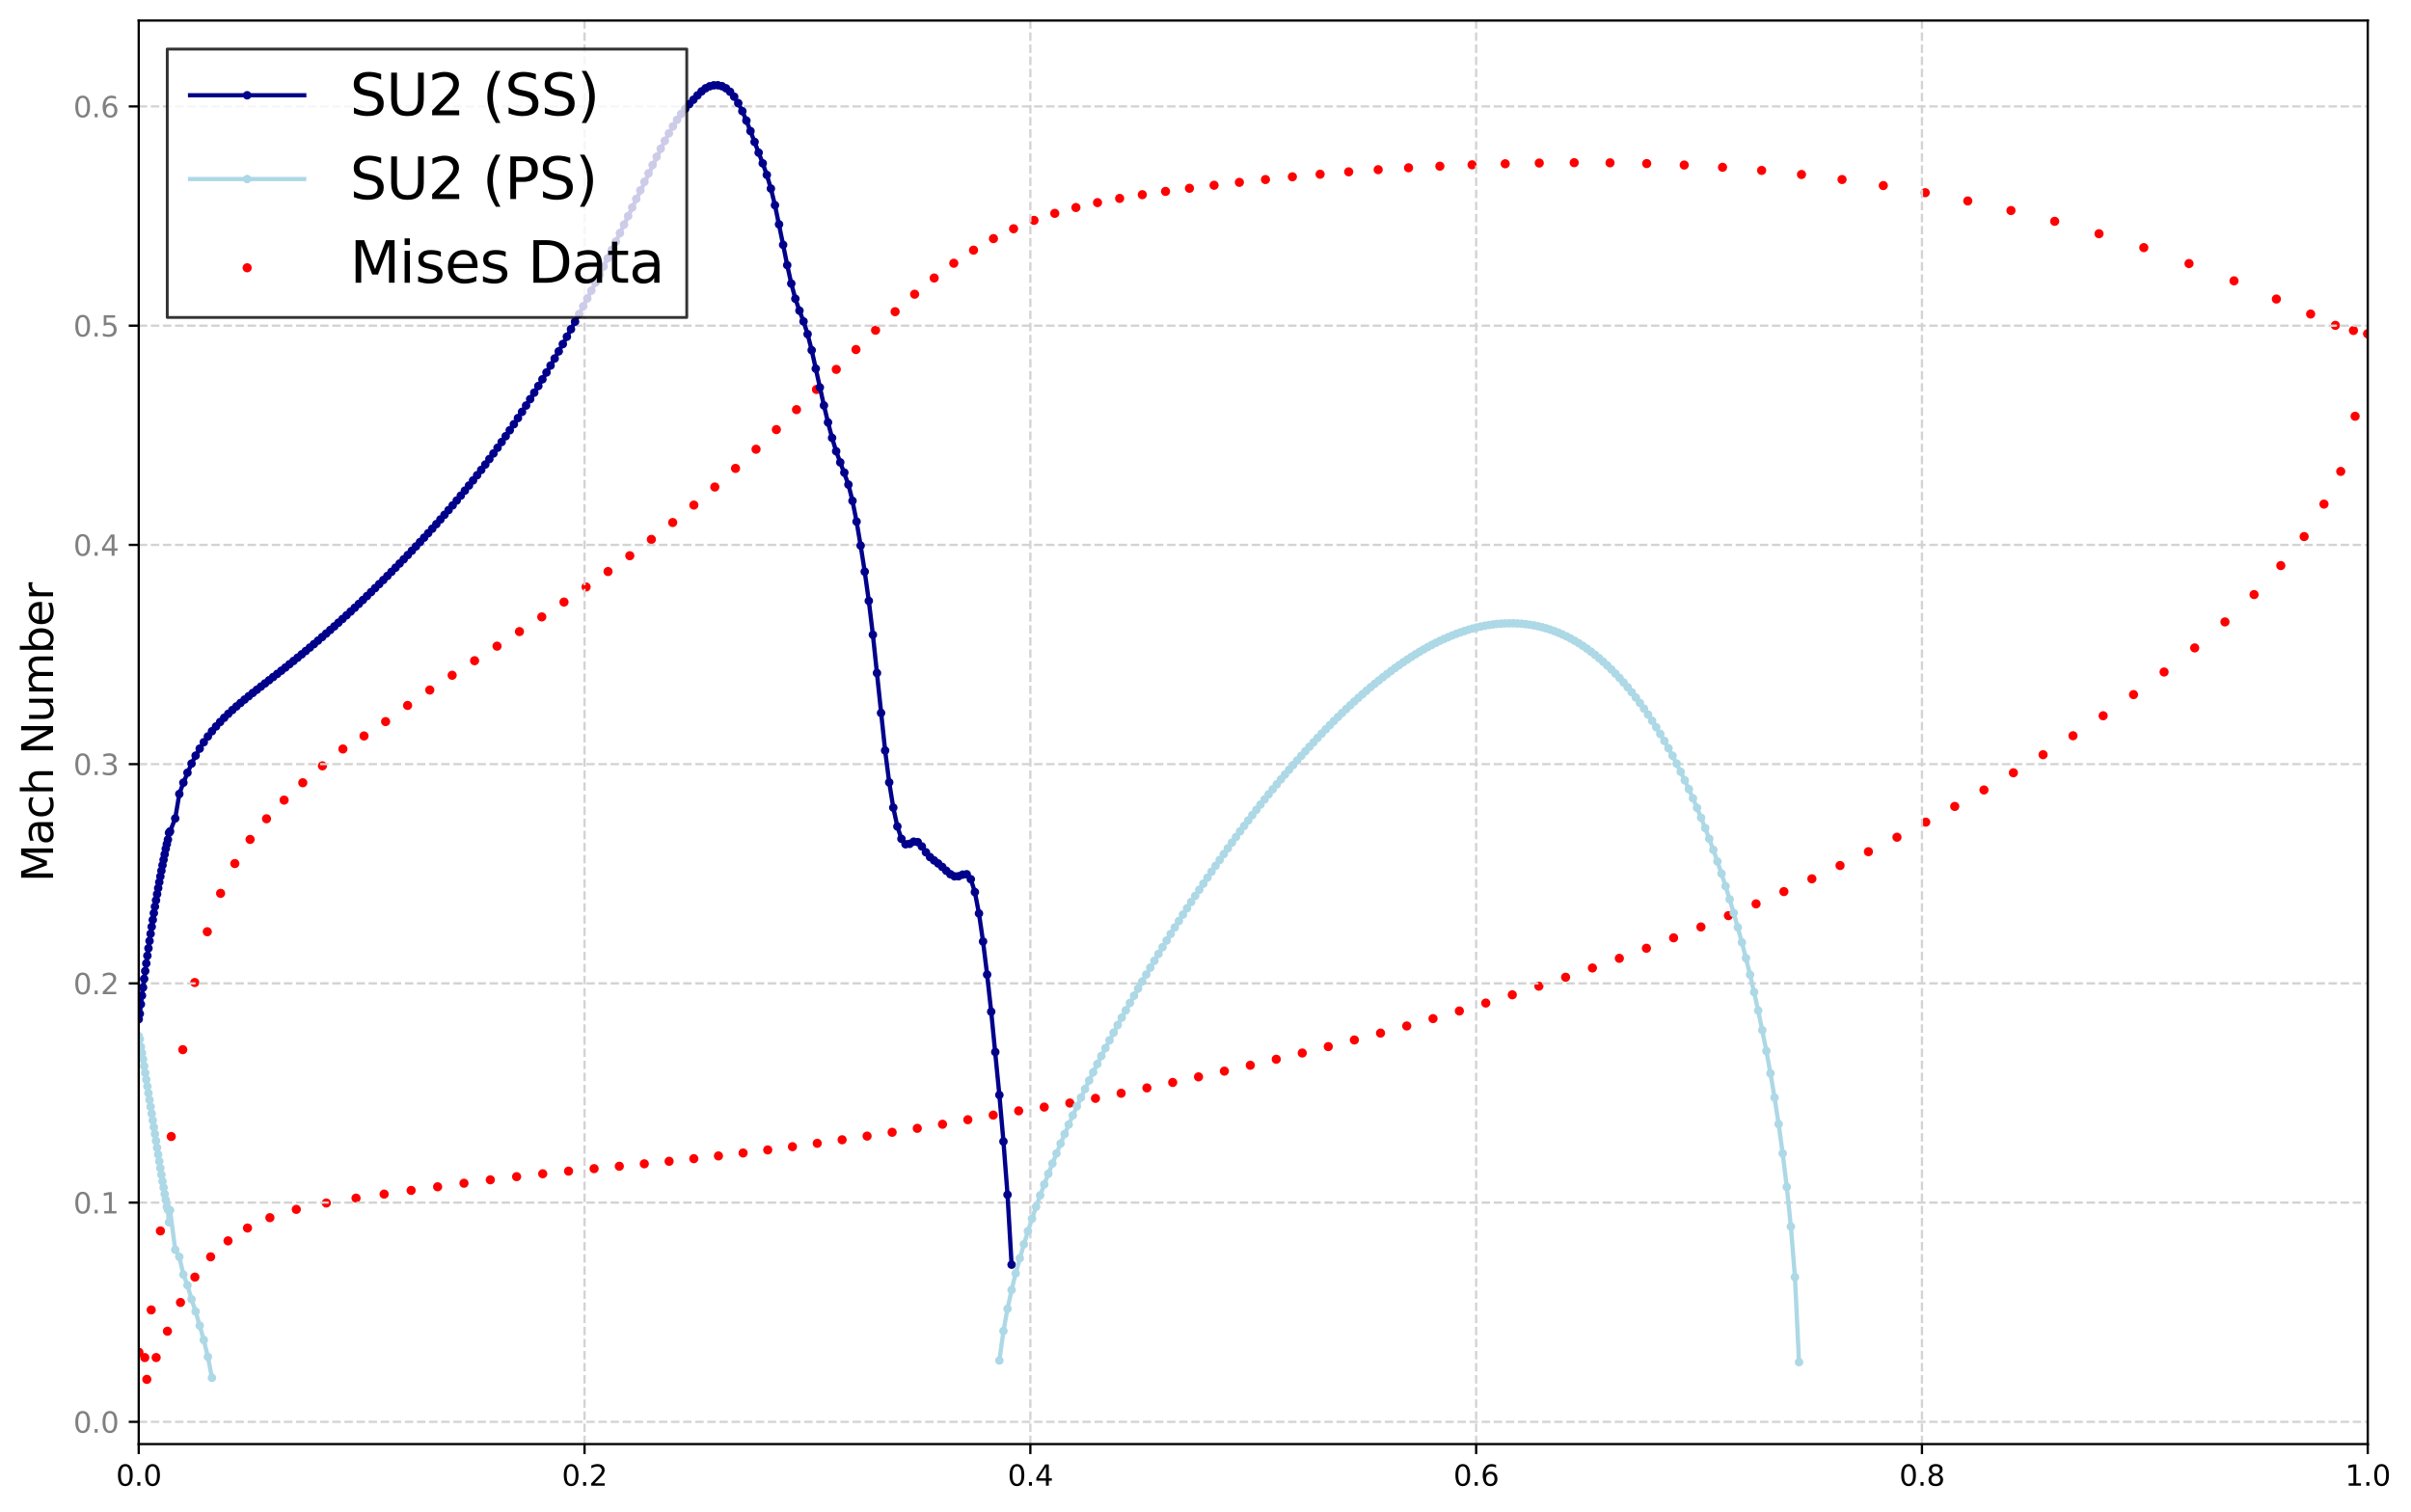 <?xml version="1.0" encoding="utf-8" standalone="no"?>
<!DOCTYPE svg PUBLIC "-//W3C//DTD SVG 1.1//EN"
  "http://www.w3.org/Graphics/SVG/1.1/DTD/svg11.dtd">
<svg xmlns:xlink="http://www.w3.org/1999/xlink" width="844.972pt" height="530.038pt" viewBox="0 0 844.972 530.038" xmlns="http://www.w3.org/2000/svg" version="1.1">
 <defs>
  <style type="text/css">*{stroke-linejoin: round; stroke-linecap: butt}</style>
 </defs>
 <g id="figure_1">
  <g id="patch_1">
   <path d="M 0 530.038 
L 844.972 530.038 
L 844.972 0 
L 0 0 
z
" style="fill: #ffffff"/>
  </g>
  <g id="axes_1">
   <g id="patch_2">
    <path d="M 48.62 506.16 
L 829.82 506.16 
L 829.82 7.2 
L 48.62 7.2 
z
" style="fill: #ffffff"/>
   </g>
   <g id="PathCollection_1">
    <defs>
     <path id="m3b46fe3436" d="M 0 1.118 
C 0.297 1.118 0.581 1 0.791 0.791 
C 1 0.581 1.118 0.297 1.118 0 
C 1.118 -0.297 1 -0.581 0.791 -0.791 
C 0.581 -1 0.297 -1.118 0 -1.118 
C -0.297 -1.118 -0.581 -1 -0.791 -0.791 
C -1 -0.581 -1.118 -0.297 -1.118 0 
C -1.118 0.297 -1 0.581 -0.791 0.791 
C -0.581 1 -0.297 1.118 0 1.118 
z
" style="stroke: #ff0000"/>
    </defs>
    <g clip-path="url(#p16f974e204)">
     <use xlink:href="#m3b46fe3436" x="48.62" y="474.006" style="fill: #ff0000; stroke: #ff0000"/>
     <use xlink:href="#m3b46fe3436" x="51.455" y="483.48" style="fill: #ff0000; stroke: #ff0000"/>
     <use xlink:href="#m3b46fe3436" x="54.725" y="475.828" style="fill: #ff0000; stroke: #ff0000"/>
     <use xlink:href="#m3b46fe3436" x="58.682" y="466.605" style="fill: #ff0000; stroke: #ff0000"/>
     <use xlink:href="#m3b46fe3436" x="63.25" y="456.523" style="fill: #ff0000; stroke: #ff0000"/>
     <use xlink:href="#m3b46fe3436" x="68.3" y="447.631" style="fill: #ff0000; stroke: #ff0000"/>
     <use xlink:href="#m3b46fe3436" x="73.824" y="440.523" style="fill: #ff0000; stroke: #ff0000"/>
     <use xlink:href="#m3b46fe3436" x="79.913" y="434.932" style="fill: #ff0000; stroke: #ff0000"/>
     <use xlink:href="#m3b46fe3436" x="86.738" y="430.432" style="fill: #ff0000; stroke: #ff0000"/>
     <use xlink:href="#m3b46fe3436" x="94.588" y="426.805" style="fill: #ff0000; stroke: #ff0000"/>
     <use xlink:href="#m3b46fe3436" x="103.846" y="423.903" style="fill: #ff0000; stroke: #ff0000"/>
     <use xlink:href="#m3b46fe3436" x="114.358" y="421.661" style="fill: #ff0000; stroke: #ff0000"/>
     <use xlink:href="#m3b46fe3436" x="124.773" y="419.953" style="fill: #ff0000; stroke: #ff0000"/>
     <use xlink:href="#m3b46fe3436" x="134.624" y="418.545" style="fill: #ff0000; stroke: #ff0000"/>
     <use xlink:href="#m3b46fe3436" x="144.088" y="417.246" style="fill: #ff0000; stroke: #ff0000"/>
     <use xlink:href="#m3b46fe3436" x="153.372" y="415.978" style="fill: #ff0000; stroke: #ff0000"/>
     <use xlink:href="#m3b46fe3436" x="162.608" y="414.732" style="fill: #ff0000; stroke: #ff0000"/>
     <use xlink:href="#m3b46fe3436" x="171.839" y="413.537" style="fill: #ff0000; stroke: #ff0000"/>
     <use xlink:href="#m3b46fe3436" x="181.052" y="412.428" style="fill: #ff0000; stroke: #ff0000"/>
     <use xlink:href="#m3b46fe3436" x="190.206" y="411.416" style="fill: #ff0000; stroke: #ff0000"/>
     <use xlink:href="#m3b46fe3436" x="199.261" y="410.49" style="fill: #ff0000; stroke: #ff0000"/>
     <use xlink:href="#m3b46fe3436" x="208.207" y="409.62" style="fill: #ff0000; stroke: #ff0000"/>
     <use xlink:href="#m3b46fe3436" x="217.048" y="408.773" style="fill: #ff0000; stroke: #ff0000"/>
     <use xlink:href="#m3b46fe3436" x="225.804" y="407.921" style="fill: #ff0000; stroke: #ff0000"/>
     <use xlink:href="#m3b46fe3436" x="234.498" y="407.043" style="fill: #ff0000; stroke: #ff0000"/>
     <use xlink:href="#m3b46fe3436" x="243.153" y="406.122" style="fill: #ff0000; stroke: #ff0000"/>
     <use xlink:href="#m3b46fe3436" x="251.789" y="405.154" style="fill: #ff0000; stroke: #ff0000"/>
     <use xlink:href="#m3b46fe3436" x="260.425" y="404.131" style="fill: #ff0000; stroke: #ff0000"/>
     <use xlink:href="#m3b46fe3436" x="269.067" y="403.057" style="fill: #ff0000; stroke: #ff0000"/>
     <use xlink:href="#m3b46fe3436" x="277.728" y="401.923" style="fill: #ff0000; stroke: #ff0000"/>
     <use xlink:href="#m3b46fe3436" x="286.417" y="400.737" style="fill: #ff0000; stroke: #ff0000"/>
     <use xlink:href="#m3b46fe3436" x="295.134" y="399.498" style="fill: #ff0000; stroke: #ff0000"/>
     <use xlink:href="#m3b46fe3436" x="303.882" y="398.211" style="fill: #ff0000; stroke: #ff0000"/>
     <use xlink:href="#m3b46fe3436" x="312.662" y="396.874" style="fill: #ff0000; stroke: #ff0000"/>
     <use xlink:href="#m3b46fe3436" x="321.475" y="395.494" style="fill: #ff0000; stroke: #ff0000"/>
     <use xlink:href="#m3b46fe3436" x="330.316" y="394.058" style="fill: #ff0000; stroke: #ff0000"/>
     <use xlink:href="#m3b46fe3436" x="339.19" y="392.472" style="fill: #ff0000; stroke: #ff0000"/>
     <use xlink:href="#m3b46fe3436" x="348.089" y="390.85" style="fill: #ff0000; stroke: #ff0000"/>
     <use xlink:href="#m3b46fe3436" x="357.014" y="389.36" style="fill: #ff0000; stroke: #ff0000"/>
     <use xlink:href="#m3b46fe3436" x="365.963" y="388.042" style="fill: #ff0000; stroke: #ff0000"/>
     <use xlink:href="#m3b46fe3436" x="374.933" y="386.625" style="fill: #ff0000; stroke: #ff0000"/>
     <use xlink:href="#m3b46fe3436" x="383.921" y="384.984" style="fill: #ff0000; stroke: #ff0000"/>
     <use xlink:href="#m3b46fe3436" x="392.926" y="383.192" style="fill: #ff0000; stroke: #ff0000"/>
     <use xlink:href="#m3b46fe3436" x="401.948" y="381.321" style="fill: #ff0000; stroke: #ff0000"/>
     <use xlink:href="#m3b46fe3436" x="410.986" y="379.403" style="fill: #ff0000; stroke: #ff0000"/>
     <use xlink:href="#m3b46fe3436" x="420.04" y="377.443" style="fill: #ff0000; stroke: #ff0000"/>
     <use xlink:href="#m3b46fe3436" x="429.107" y="375.441" style="fill: #ff0000; stroke: #ff0000"/>
     <use xlink:href="#m3b46fe3436" x="438.188" y="373.383" style="fill: #ff0000; stroke: #ff0000"/>
     <use xlink:href="#m3b46fe3436" x="447.282" y="371.274" style="fill: #ff0000; stroke: #ff0000"/>
     <use xlink:href="#m3b46fe3436" x="456.392" y="369.09" style="fill: #ff0000; stroke: #ff0000"/>
     <use xlink:href="#m3b46fe3436" x="465.52" y="366.839" style="fill: #ff0000; stroke: #ff0000"/>
     <use xlink:href="#m3b46fe3436" x="474.663" y="364.519" style="fill: #ff0000; stroke: #ff0000"/>
     <use xlink:href="#m3b46fe3436" x="483.826" y="362.106" style="fill: #ff0000; stroke: #ff0000"/>
     <use xlink:href="#m3b46fe3436" x="493.013" y="359.613" style="fill: #ff0000; stroke: #ff0000"/>
     <use xlink:href="#m3b46fe3436" x="502.221" y="357.032" style="fill: #ff0000; stroke: #ff0000"/>
     <use xlink:href="#m3b46fe3436" x="511.453" y="354.356" style="fill: #ff0000; stroke: #ff0000"/>
     <use xlink:href="#m3b46fe3436" x="520.714" y="351.573" style="fill: #ff0000; stroke: #ff0000"/>
     <use xlink:href="#m3b46fe3436" x="530.004" y="348.679" style="fill: #ff0000; stroke: #ff0000"/>
     <use xlink:href="#m3b46fe3436" x="539.329" y="345.661" style="fill: #ff0000; stroke: #ff0000"/>
     <use xlink:href="#m3b46fe3436" x="548.69" y="342.53" style="fill: #ff0000; stroke: #ff0000"/>
     <use xlink:href="#m3b46fe3436" x="558.087" y="339.28" style="fill: #ff0000; stroke: #ff0000"/>
     <use xlink:href="#m3b46fe3436" x="567.524" y="335.897" style="fill: #ff0000; stroke: #ff0000"/>
     <use xlink:href="#m3b46fe3436" x="577.008" y="332.369" style="fill: #ff0000; stroke: #ff0000"/>
     <use xlink:href="#m3b46fe3436" x="586.54" y="328.712" style="fill: #ff0000; stroke: #ff0000"/>
     <use xlink:href="#m3b46fe3436" x="596.118" y="324.9" style="fill: #ff0000; stroke: #ff0000"/>
     <use xlink:href="#m3b46fe3436" x="605.753" y="320.932" style="fill: #ff0000; stroke: #ff0000"/>
     <use xlink:href="#m3b46fe3436" x="615.441" y="316.814" style="fill: #ff0000; stroke: #ff0000"/>
     <use xlink:href="#m3b46fe3436" x="625.19" y="312.511" style="fill: #ff0000; stroke: #ff0000"/>
     <use xlink:href="#m3b46fe3436" x="635.001" y="308.037" style="fill: #ff0000; stroke: #ff0000"/>
     <use xlink:href="#m3b46fe3436" x="644.875" y="303.372" style="fill: #ff0000; stroke: #ff0000"/>
     <use xlink:href="#m3b46fe3436" x="654.817" y="298.52" style="fill: #ff0000; stroke: #ff0000"/>
     <use xlink:href="#m3b46fe3436" x="664.825" y="293.452" style="fill: #ff0000; stroke: #ff0000"/>
     <use xlink:href="#m3b46fe3436" x="674.911" y="288.167" style="fill: #ff0000; stroke: #ff0000"/>
     <use xlink:href="#m3b46fe3436" x="685.069" y="282.657" style="fill: #ff0000; stroke: #ff0000"/>
     <use xlink:href="#m3b46fe3436" x="695.307" y="276.891" style="fill: #ff0000; stroke: #ff0000"/>
     <use xlink:href="#m3b46fe3436" x="705.624" y="270.861" style="fill: #ff0000; stroke: #ff0000"/>
     <use xlink:href="#m3b46fe3436" x="716.025" y="264.536" style="fill: #ff0000; stroke: #ff0000"/>
     <use xlink:href="#m3b46fe3436" x="726.511" y="257.888" style="fill: #ff0000; stroke: #ff0000"/>
     <use xlink:href="#m3b46fe3436" x="737.079" y="250.882" style="fill: #ff0000; stroke: #ff0000"/>
     <use xlink:href="#m3b46fe3436" x="747.727" y="243.464" style="fill: #ff0000; stroke: #ff0000"/>
     <use xlink:href="#m3b46fe3436" x="758.439" y="235.54" style="fill: #ff0000; stroke: #ff0000"/>
     <use xlink:href="#m3b46fe3436" x="769.163" y="227.093" style="fill: #ff0000; stroke: #ff0000"/>
     <use xlink:href="#m3b46fe3436" x="779.771" y="217.987" style="fill: #ff0000; stroke: #ff0000"/>
     <use xlink:href="#m3b46fe3436" x="789.974" y="208.403" style="fill: #ff0000; stroke: #ff0000"/>
     <use xlink:href="#m3b46fe3436" x="799.339" y="198.242" style="fill: #ff0000; stroke: #ff0000"/>
     <use xlink:href="#m3b46fe3436" x="807.523" y="188.077" style="fill: #ff0000; stroke: #ff0000"/>
     <use xlink:href="#m3b46fe3436" x="814.469" y="176.69" style="fill: #ff0000; stroke: #ff0000"/>
     <use xlink:href="#m3b46fe3436" x="820.345" y="165.231" style="fill: #ff0000; stroke: #ff0000"/>
     <use xlink:href="#m3b46fe3436" x="825.378" y="145.905" style="fill: #ff0000; stroke: #ff0000"/>
     <use xlink:href="#m3b46fe3436" x="829.82" y="116.996" style="fill: #ff0000; stroke: #ff0000"/>
     <use xlink:href="#m3b46fe3436" x="48.62" y="474.007" style="fill: #ff0000; stroke: #ff0000"/>
     <use xlink:href="#m3b46fe3436" x="50.732" y="475.837" style="fill: #ff0000; stroke: #ff0000"/>
     <use xlink:href="#m3b46fe3436" x="52.991" y="459.138" style="fill: #ff0000; stroke: #ff0000"/>
     <use xlink:href="#m3b46fe3436" x="56.21" y="431.447" style="fill: #ff0000; stroke: #ff0000"/>
     <use xlink:href="#m3b46fe3436" x="60.016" y="398.361" style="fill: #ff0000; stroke: #ff0000"/>
     <use xlink:href="#m3b46fe3436" x="64.055" y="367.911" style="fill: #ff0000; stroke: #ff0000"/>
     <use xlink:href="#m3b46fe3436" x="68.253" y="344.375" style="fill: #ff0000; stroke: #ff0000"/>
     <use xlink:href="#m3b46fe3436" x="72.651" y="326.58" style="fill: #ff0000; stroke: #ff0000"/>
     <use xlink:href="#m3b46fe3436" x="77.311" y="313.124" style="fill: #ff0000; stroke: #ff0000"/>
     <use xlink:href="#m3b46fe3436" x="82.296" y="302.683" style="fill: #ff0000; stroke: #ff0000"/>
     <use xlink:href="#m3b46fe3436" x="87.651" y="294.222" style="fill: #ff0000; stroke: #ff0000"/>
     <use xlink:href="#m3b46fe3436" x="93.407" y="286.982" style="fill: #ff0000; stroke: #ff0000"/>
     <use xlink:href="#m3b46fe3436" x="99.568" y="280.44" style="fill: #ff0000; stroke: #ff0000"/>
     <use xlink:href="#m3b46fe3436" x="106.113" y="274.364" style="fill: #ff0000; stroke: #ff0000"/>
     <use xlink:href="#m3b46fe3436" x="112.999" y="268.434" style="fill: #ff0000; stroke: #ff0000"/>
     <use xlink:href="#m3b46fe3436" x="120.172" y="262.522" style="fill: #ff0000; stroke: #ff0000"/>
     <use xlink:href="#m3b46fe3436" x="127.572" y="257.96" style="fill: #ff0000; stroke: #ff0000"/>
     <use xlink:href="#m3b46fe3436" x="135.146" y="252.926" style="fill: #ff0000; stroke: #ff0000"/>
     <use xlink:href="#m3b46fe3436" x="142.844" y="247.261" style="fill: #ff0000; stroke: #ff0000"/>
     <use xlink:href="#m3b46fe3436" x="150.627" y="241.86" style="fill: #ff0000; stroke: #ff0000"/>
     <use xlink:href="#m3b46fe3436" x="158.463" y="236.689" style="fill: #ff0000; stroke: #ff0000"/>
     <use xlink:href="#m3b46fe3436" x="166.325" y="231.583" style="fill: #ff0000; stroke: #ff0000"/>
     <use xlink:href="#m3b46fe3436" x="174.193" y="226.478" style="fill: #ff0000; stroke: #ff0000"/>
     <use xlink:href="#m3b46fe3436" x="182.048" y="221.375" style="fill: #ff0000; stroke: #ff0000"/>
     <use xlink:href="#m3b46fe3436" x="189.876" y="216.228" style="fill: #ff0000; stroke: #ff0000"/>
     <use xlink:href="#m3b46fe3436" x="197.666" y="211.033" style="fill: #ff0000; stroke: #ff0000"/>
     <use xlink:href="#m3b46fe3436" x="205.409" y="205.74" style="fill: #ff0000; stroke: #ff0000"/>
     <use xlink:href="#m3b46fe3436" x="213.095" y="200.325" style="fill: #ff0000; stroke: #ff0000"/>
     <use xlink:href="#m3b46fe3436" x="220.719" y="194.786" style="fill: #ff0000; stroke: #ff0000"/>
     <use xlink:href="#m3b46fe3436" x="228.276" y="189.059" style="fill: #ff0000; stroke: #ff0000"/>
     <use xlink:href="#m3b46fe3436" x="235.762" y="183.149" style="fill: #ff0000; stroke: #ff0000"/>
     <use xlink:href="#m3b46fe3436" x="243.175" y="177.036" style="fill: #ff0000; stroke: #ff0000"/>
     <use xlink:href="#m3b46fe3436" x="250.514" y="170.703" style="fill: #ff0000; stroke: #ff0000"/>
     <use xlink:href="#m3b46fe3436" x="257.777" y="164.175" style="fill: #ff0000; stroke: #ff0000"/>
     <use xlink:href="#m3b46fe3436" x="264.969" y="157.46" style="fill: #ff0000; stroke: #ff0000"/>
     <use xlink:href="#m3b46fe3436" x="272.091" y="150.575" style="fill: #ff0000; stroke: #ff0000"/>
     <use xlink:href="#m3b46fe3436" x="279.147" y="143.574" style="fill: #ff0000; stroke: #ff0000"/>
     <use xlink:href="#m3b46fe3436" x="286.143" y="136.516" style="fill: #ff0000; stroke: #ff0000"/>
     <use xlink:href="#m3b46fe3436" x="293.087" y="129.471" style="fill: #ff0000; stroke: #ff0000"/>
     <use xlink:href="#m3b46fe3436" x="299.989" y="122.514" style="fill: #ff0000; stroke: #ff0000"/>
     <use xlink:href="#m3b46fe3436" x="306.856" y="115.745" style="fill: #ff0000; stroke: #ff0000"/>
     <use xlink:href="#m3b46fe3436" x="313.705" y="109.245" style="fill: #ff0000; stroke: #ff0000"/>
     <use xlink:href="#m3b46fe3436" x="320.546" y="103.122" style="fill: #ff0000; stroke: #ff0000"/>
     <use xlink:href="#m3b46fe3436" x="327.396" y="97.441" style="fill: #ff0000; stroke: #ff0000"/>
     <use xlink:href="#m3b46fe3436" x="334.272" y="92.269" style="fill: #ff0000; stroke: #ff0000"/>
     <use xlink:href="#m3b46fe3436" x="341.188" y="87.677" style="fill: #ff0000; stroke: #ff0000"/>
     <use xlink:href="#m3b46fe3436" x="348.167" y="83.636" style="fill: #ff0000; stroke: #ff0000"/>
     <use xlink:href="#m3b46fe3436" x="355.225" y="80.179" style="fill: #ff0000; stroke: #ff0000"/>
     <use xlink:href="#m3b46fe3436" x="362.383" y="77.242" style="fill: #ff0000; stroke: #ff0000"/>
     <use xlink:href="#m3b46fe3436" x="369.659" y="74.779" style="fill: #ff0000; stroke: #ff0000"/>
     <use xlink:href="#m3b46fe3436" x="377.074" y="72.732" style="fill: #ff0000; stroke: #ff0000"/>
     <use xlink:href="#m3b46fe3436" x="384.645" y="71.017" style="fill: #ff0000; stroke: #ff0000"/>
     <use xlink:href="#m3b46fe3436" x="392.394" y="69.544" style="fill: #ff0000; stroke: #ff0000"/>
     <use xlink:href="#m3b46fe3436" x="400.335" y="68.24" style="fill: #ff0000; stroke: #ff0000"/>
     <use xlink:href="#m3b46fe3436" x="408.485" y="67.089" style="fill: #ff0000; stroke: #ff0000"/>
     <use xlink:href="#m3b46fe3436" x="416.864" y="65.994" style="fill: #ff0000; stroke: #ff0000"/>
     <use xlink:href="#m3b46fe3436" x="425.484" y="64.938" style="fill: #ff0000; stroke: #ff0000"/>
     <use xlink:href="#m3b46fe3436" x="434.36" y="63.915" style="fill: #ff0000; stroke: #ff0000"/>
     <use xlink:href="#m3b46fe3436" x="443.504" y="62.931" style="fill: #ff0000; stroke: #ff0000"/>
     <use xlink:href="#m3b46fe3436" x="452.932" y="61.968" style="fill: #ff0000; stroke: #ff0000"/>
     <use xlink:href="#m3b46fe3436" x="462.65" y="61.067" style="fill: #ff0000; stroke: #ff0000"/>
     <use xlink:href="#m3b46fe3436" x="472.671" y="60.227" style="fill: #ff0000; stroke: #ff0000"/>
     <use xlink:href="#m3b46fe3436" x="483.003" y="59.477" style="fill: #ff0000; stroke: #ff0000"/>
     <use xlink:href="#m3b46fe3436" x="493.651" y="58.808" style="fill: #ff0000; stroke: #ff0000"/>
     <use xlink:href="#m3b46fe3436" x="504.62" y="58.248" style="fill: #ff0000; stroke: #ff0000"/>
     <use xlink:href="#m3b46fe3436" x="515.911" y="57.762" style="fill: #ff0000; stroke: #ff0000"/>
     <use xlink:href="#m3b46fe3436" x="527.522" y="57.399" style="fill: #ff0000; stroke: #ff0000"/>
     <use xlink:href="#m3b46fe3436" x="539.455" y="57.147" style="fill: #ff0000; stroke: #ff0000"/>
     <use xlink:href="#m3b46fe3436" x="551.701" y="57.021" style="fill: #ff0000; stroke: #ff0000"/>
     <use xlink:href="#m3b46fe3436" x="564.253" y="57.071" style="fill: #ff0000; stroke: #ff0000"/>
     <use xlink:href="#m3b46fe3436" x="577.109" y="57.329" style="fill: #ff0000; stroke: #ff0000"/>
     <use xlink:href="#m3b46fe3436" x="590.259" y="57.844" style="fill: #ff0000; stroke: #ff0000"/>
     <use xlink:href="#m3b46fe3436" x="603.686" y="58.633" style="fill: #ff0000; stroke: #ff0000"/>
     <use xlink:href="#m3b46fe3436" x="617.391" y="59.734" style="fill: #ff0000; stroke: #ff0000"/>
     <use xlink:href="#m3b46fe3436" x="631.353" y="61.156" style="fill: #ff0000; stroke: #ff0000"/>
     <use xlink:href="#m3b46fe3436" x="645.573" y="62.921" style="fill: #ff0000; stroke: #ff0000"/>
     <use xlink:href="#m3b46fe3436" x="660.034" y="65.046" style="fill: #ff0000; stroke: #ff0000"/>
     <use xlink:href="#m3b46fe3436" x="674.73" y="67.544" style="fill: #ff0000; stroke: #ff0000"/>
     <use xlink:href="#m3b46fe3436" x="689.639" y="70.434" style="fill: #ff0000; stroke: #ff0000"/>
     <use xlink:href="#m3b46fe3436" x="704.768" y="73.79" style="fill: #ff0000; stroke: #ff0000"/>
     <use xlink:href="#m3b46fe3436" x="720.101" y="77.575" style="fill: #ff0000; stroke: #ff0000"/>
     <use xlink:href="#m3b46fe3436" x="735.628" y="81.924" style="fill: #ff0000; stroke: #ff0000"/>
     <use xlink:href="#m3b46fe3436" x="751.328" y="86.786" style="fill: #ff0000; stroke: #ff0000"/>
     <use xlink:href="#m3b46fe3436" x="767.174" y="92.378" style="fill: #ff0000; stroke: #ff0000"/>
     <use xlink:href="#m3b46fe3436" x="782.944" y="98.434" style="fill: #ff0000; stroke: #ff0000"/>
     <use xlink:href="#m3b46fe3436" x="797.789" y="104.814" style="fill: #ff0000; stroke: #ff0000"/>
     <use xlink:href="#m3b46fe3436" x="809.798" y="110.064" style="fill: #ff0000; stroke: #ff0000"/>
     <use xlink:href="#m3b46fe3436" x="818.456" y="114.038" style="fill: #ff0000; stroke: #ff0000"/>
     <use xlink:href="#m3b46fe3436" x="824.796" y="115.836" style="fill: #ff0000; stroke: #ff0000"/>
     <use xlink:href="#m3b46fe3436" x="829.82" y="116.996" style="fill: #ff0000; stroke: #ff0000"/>
    </g>
   </g>
   <g id="matplotlib.axis_1">
    <g id="xtick_1">
     <g id="line2d_1">
      <path d="M 48.62 506.16 
L 48.62 7.2 
" clip-path="url(#p16f974e204)" style="fill: none; stroke-dasharray: 2.96,1.28; stroke-dashoffset: 0; stroke: #d3d3d3; stroke-width: 0.8"/>
     </g>
     <g id="line2d_2">
      <defs>
       <path id="m1f68beddcf" d="M 0 0 
L 0 3.5 
" style="stroke: #000000; stroke-width: 0.8"/>
      </defs>
      <g>
       <use xlink:href="#m1f68beddcf" x="48.62" y="506.16" style="stroke: #000000; stroke-width: 0.8"/>
      </g>
     </g>
     <g id="text_1">
      <!-- 0.0 -->
      <g transform="translate(40.669 520.758) scale(0.1 -0.1)">
       <defs>
        <path id="DejaVuSans-30" d="M 2034 4250 
Q 1547 4250 1301 3770 
Q 1056 3291 1056 2328 
Q 1056 1369 1301 889 
Q 1547 409 2034 409 
Q 2525 409 2770 889 
Q 3016 1369 3016 2328 
Q 3016 3291 2770 3770 
Q 2525 4250 2034 4250 
z
M 2034 4750 
Q 2819 4750 3233 4129 
Q 3647 3509 3647 2328 
Q 3647 1150 3233 529 
Q 2819 -91 2034 -91 
Q 1250 -91 836 529 
Q 422 1150 422 2328 
Q 422 3509 836 4129 
Q 1250 4750 2034 4750 
z
" transform="scale(0.016)"/>
        <path id="DejaVuSans-2e" d="M 684 794 
L 1344 794 
L 1344 0 
L 684 0 
L 684 794 
z
" transform="scale(0.016)"/>
       </defs>
       <use xlink:href="#DejaVuSans-30"/>
       <use xlink:href="#DejaVuSans-2e" transform="translate(63.623 0)"/>
       <use xlink:href="#DejaVuSans-30" transform="translate(95.41 0)"/>
      </g>
     </g>
    </g>
    <g id="xtick_2">
     <g id="line2d_3">
      <path d="M 204.86 506.16 
L 204.86 7.2 
" clip-path="url(#p16f974e204)" style="fill: none; stroke-dasharray: 2.96,1.28; stroke-dashoffset: 0; stroke: #d3d3d3; stroke-width: 0.8"/>
     </g>
     <g id="line2d_4">
      <g>
       <use xlink:href="#m1f68beddcf" x="204.86" y="506.16" style="stroke: #000000; stroke-width: 0.8"/>
      </g>
     </g>
     <g id="text_2">
      <!-- 0.2 -->
      <g transform="translate(196.909 520.758) scale(0.1 -0.1)">
       <defs>
        <path id="DejaVuSans-32" d="M 1228 531 
L 3431 531 
L 3431 0 
L 469 0 
L 469 531 
Q 828 903 1448 1529 
Q 2069 2156 2228 2338 
Q 2531 2678 2651 2914 
Q 2772 3150 2772 3378 
Q 2772 3750 2511 3984 
Q 2250 4219 1831 4219 
Q 1534 4219 1204 4116 
Q 875 4013 500 3803 
L 500 4441 
Q 881 4594 1212 4672 
Q 1544 4750 1819 4750 
Q 2544 4750 2975 4387 
Q 3406 4025 3406 3419 
Q 3406 3131 3298 2873 
Q 3191 2616 2906 2266 
Q 2828 2175 2409 1742 
Q 1991 1309 1228 531 
z
" transform="scale(0.016)"/>
       </defs>
       <use xlink:href="#DejaVuSans-30"/>
       <use xlink:href="#DejaVuSans-2e" transform="translate(63.623 0)"/>
       <use xlink:href="#DejaVuSans-32" transform="translate(95.41 0)"/>
      </g>
     </g>
    </g>
    <g id="xtick_3">
     <g id="line2d_5">
      <path d="M 361.1 506.16 
L 361.1 7.2 
" clip-path="url(#p16f974e204)" style="fill: none; stroke-dasharray: 2.96,1.28; stroke-dashoffset: 0; stroke: #d3d3d3; stroke-width: 0.8"/>
     </g>
     <g id="line2d_6">
      <g>
       <use xlink:href="#m1f68beddcf" x="361.1" y="506.16" style="stroke: #000000; stroke-width: 0.8"/>
      </g>
     </g>
     <g id="text_3">
      <!-- 0.4 -->
      <g transform="translate(353.149 520.758) scale(0.1 -0.1)">
       <defs>
        <path id="DejaVuSans-34" d="M 2419 4116 
L 825 1625 
L 2419 1625 
L 2419 4116 
z
M 2253 4666 
L 3047 4666 
L 3047 1625 
L 3713 1625 
L 3713 1100 
L 3047 1100 
L 3047 0 
L 2419 0 
L 2419 1100 
L 313 1100 
L 313 1709 
L 2253 4666 
z
" transform="scale(0.016)"/>
       </defs>
       <use xlink:href="#DejaVuSans-30"/>
       <use xlink:href="#DejaVuSans-2e" transform="translate(63.623 0)"/>
       <use xlink:href="#DejaVuSans-34" transform="translate(95.41 0)"/>
      </g>
     </g>
    </g>
    <g id="xtick_4">
     <g id="line2d_7">
      <path d="M 517.34 506.16 
L 517.34 7.2 
" clip-path="url(#p16f974e204)" style="fill: none; stroke-dasharray: 2.96,1.28; stroke-dashoffset: 0; stroke: #d3d3d3; stroke-width: 0.8"/>
     </g>
     <g id="line2d_8">
      <g>
       <use xlink:href="#m1f68beddcf" x="517.34" y="506.16" style="stroke: #000000; stroke-width: 0.8"/>
      </g>
     </g>
     <g id="text_4">
      <!-- 0.6 -->
      <g transform="translate(509.389 520.758) scale(0.1 -0.1)">
       <defs>
        <path id="DejaVuSans-36" d="M 2113 2584 
Q 1688 2584 1439 2293 
Q 1191 2003 1191 1497 
Q 1191 994 1439 701 
Q 1688 409 2113 409 
Q 2538 409 2786 701 
Q 3034 994 3034 1497 
Q 3034 2003 2786 2293 
Q 2538 2584 2113 2584 
z
M 3366 4563 
L 3366 3988 
Q 3128 4100 2886 4159 
Q 2644 4219 2406 4219 
Q 1781 4219 1451 3797 
Q 1122 3375 1075 2522 
Q 1259 2794 1537 2939 
Q 1816 3084 2150 3084 
Q 2853 3084 3261 2657 
Q 3669 2231 3669 1497 
Q 3669 778 3244 343 
Q 2819 -91 2113 -91 
Q 1303 -91 875 529 
Q 447 1150 447 2328 
Q 447 3434 972 4092 
Q 1497 4750 2381 4750 
Q 2619 4750 2861 4703 
Q 3103 4656 3366 4563 
z
" transform="scale(0.016)"/>
       </defs>
       <use xlink:href="#DejaVuSans-30"/>
       <use xlink:href="#DejaVuSans-2e" transform="translate(63.623 0)"/>
       <use xlink:href="#DejaVuSans-36" transform="translate(95.41 0)"/>
      </g>
     </g>
    </g>
    <g id="xtick_5">
     <g id="line2d_9">
      <path d="M 673.58 506.16 
L 673.58 7.2 
" clip-path="url(#p16f974e204)" style="fill: none; stroke-dasharray: 2.96,1.28; stroke-dashoffset: 0; stroke: #d3d3d3; stroke-width: 0.8"/>
     </g>
     <g id="line2d_10">
      <g>
       <use xlink:href="#m1f68beddcf" x="673.58" y="506.16" style="stroke: #000000; stroke-width: 0.8"/>
      </g>
     </g>
     <g id="text_5">
      <!-- 0.8 -->
      <g transform="translate(665.629 520.758) scale(0.1 -0.1)">
       <defs>
        <path id="DejaVuSans-38" d="M 2034 2216 
Q 1584 2216 1326 1975 
Q 1069 1734 1069 1313 
Q 1069 891 1326 650 
Q 1584 409 2034 409 
Q 2484 409 2743 651 
Q 3003 894 3003 1313 
Q 3003 1734 2745 1975 
Q 2488 2216 2034 2216 
z
M 1403 2484 
Q 997 2584 770 2862 
Q 544 3141 544 3541 
Q 544 4100 942 4425 
Q 1341 4750 2034 4750 
Q 2731 4750 3128 4425 
Q 3525 4100 3525 3541 
Q 3525 3141 3298 2862 
Q 3072 2584 2669 2484 
Q 3125 2378 3379 2068 
Q 3634 1759 3634 1313 
Q 3634 634 3220 271 
Q 2806 -91 2034 -91 
Q 1263 -91 848 271 
Q 434 634 434 1313 
Q 434 1759 690 2068 
Q 947 2378 1403 2484 
z
M 1172 3481 
Q 1172 3119 1398 2916 
Q 1625 2713 2034 2713 
Q 2441 2713 2670 2916 
Q 2900 3119 2900 3481 
Q 2900 3844 2670 4047 
Q 2441 4250 2034 4250 
Q 1625 4250 1398 4047 
Q 1172 3844 1172 3481 
z
" transform="scale(0.016)"/>
       </defs>
       <use xlink:href="#DejaVuSans-30"/>
       <use xlink:href="#DejaVuSans-2e" transform="translate(63.623 0)"/>
       <use xlink:href="#DejaVuSans-38" transform="translate(95.41 0)"/>
      </g>
     </g>
    </g>
    <g id="xtick_6">
     <g id="line2d_11">
      <path d="M 829.82 506.16 
L 829.82 7.2 
" clip-path="url(#p16f974e204)" style="fill: none; stroke-dasharray: 2.96,1.28; stroke-dashoffset: 0; stroke: #d3d3d3; stroke-width: 0.8"/>
     </g>
     <g id="line2d_12">
      <g>
       <use xlink:href="#m1f68beddcf" x="829.82" y="506.16" style="stroke: #000000; stroke-width: 0.8"/>
      </g>
     </g>
     <g id="text_6">
      <!-- 1.0 -->
      <g transform="translate(821.869 520.758) scale(0.1 -0.1)">
       <defs>
        <path id="DejaVuSans-31" d="M 794 531 
L 1825 531 
L 1825 4091 
L 703 3866 
L 703 4441 
L 1819 4666 
L 2450 4666 
L 2450 531 
L 3481 531 
L 3481 0 
L 794 0 
L 794 531 
z
" transform="scale(0.016)"/>
       </defs>
       <use xlink:href="#DejaVuSans-31"/>
       <use xlink:href="#DejaVuSans-2e" transform="translate(63.623 0)"/>
       <use xlink:href="#DejaVuSans-30" transform="translate(95.41 0)"/>
      </g>
     </g>
    </g>
   </g>
   <g id="matplotlib.axis_2">
    <g id="ytick_1">
     <g id="line2d_13">
      <path d="M 48.62 498.361 
L 829.82 498.361 
" clip-path="url(#p16f974e204)" style="fill: none; stroke-dasharray: 2.96,1.28; stroke-dashoffset: 0; stroke: #d3d3d3; stroke-width: 0.8"/>
     </g>
     <g id="line2d_14">
      <defs>
       <path id="m9ccbd45b19" d="M 0 0 
L -3.5 0 
" style="stroke: #000000; stroke-width: 0.8"/>
      </defs>
      <g>
       <use xlink:href="#m9ccbd45b19" x="48.62" y="498.361" style="stroke: #000000; stroke-width: 0.8"/>
      </g>
     </g>
     <g id="text_7">
      <!-- 0.0 -->
      <g style="fill: #808080" transform="translate(25.717 502.161) scale(0.1 -0.1)">
       <use xlink:href="#DejaVuSans-30"/>
       <use xlink:href="#DejaVuSans-2e" transform="translate(63.623 0)"/>
       <use xlink:href="#DejaVuSans-30" transform="translate(95.41 0)"/>
      </g>
     </g>
    </g>
    <g id="ytick_2">
     <g id="line2d_15">
      <path d="M 48.62 421.519 
L 829.82 421.519 
" clip-path="url(#p16f974e204)" style="fill: none; stroke-dasharray: 2.96,1.28; stroke-dashoffset: 0; stroke: #d3d3d3; stroke-width: 0.8"/>
     </g>
     <g id="line2d_16">
      <g>
       <use xlink:href="#m9ccbd45b19" x="48.62" y="421.519" style="stroke: #000000; stroke-width: 0.8"/>
      </g>
     </g>
     <g id="text_8">
      <!-- 0.1 -->
      <g style="fill: #808080" transform="translate(25.717 425.318) scale(0.1 -0.1)">
       <use xlink:href="#DejaVuSans-30"/>
       <use xlink:href="#DejaVuSans-2e" transform="translate(63.623 0)"/>
       <use xlink:href="#DejaVuSans-31" transform="translate(95.41 0)"/>
      </g>
     </g>
    </g>
    <g id="ytick_3">
     <g id="line2d_17">
      <path d="M 48.62 344.676 
L 829.82 344.676 
" clip-path="url(#p16f974e204)" style="fill: none; stroke-dasharray: 2.96,1.28; stroke-dashoffset: 0; stroke: #d3d3d3; stroke-width: 0.8"/>
     </g>
     <g id="line2d_18">
      <g>
       <use xlink:href="#m9ccbd45b19" x="48.62" y="344.676" style="stroke: #000000; stroke-width: 0.8"/>
      </g>
     </g>
     <g id="text_9">
      <!-- 0.2 -->
      <g style="fill: #808080" transform="translate(25.717 348.475) scale(0.1 -0.1)">
       <use xlink:href="#DejaVuSans-30"/>
       <use xlink:href="#DejaVuSans-2e" transform="translate(63.623 0)"/>
       <use xlink:href="#DejaVuSans-32" transform="translate(95.41 0)"/>
      </g>
     </g>
    </g>
    <g id="ytick_4">
     <g id="line2d_19">
      <path d="M 48.62 267.833 
L 829.82 267.833 
" clip-path="url(#p16f974e204)" style="fill: none; stroke-dasharray: 2.96,1.28; stroke-dashoffset: 0; stroke: #d3d3d3; stroke-width: 0.8"/>
     </g>
     <g id="line2d_20">
      <g>
       <use xlink:href="#m9ccbd45b19" x="48.62" y="267.833" style="stroke: #000000; stroke-width: 0.8"/>
      </g>
     </g>
     <g id="text_10">
      <!-- 0.3 -->
      <g style="fill: #808080" transform="translate(25.717 271.632) scale(0.1 -0.1)">
       <defs>
        <path id="DejaVuSans-33" d="M 2597 2516 
Q 3050 2419 3304 2112 
Q 3559 1806 3559 1356 
Q 3559 666 3084 287 
Q 2609 -91 1734 -91 
Q 1441 -91 1130 -33 
Q 819 25 488 141 
L 488 750 
Q 750 597 1062 519 
Q 1375 441 1716 441 
Q 2309 441 2620 675 
Q 2931 909 2931 1356 
Q 2931 1769 2642 2001 
Q 2353 2234 1838 2234 
L 1294 2234 
L 1294 2753 
L 1863 2753 
Q 2328 2753 2575 2939 
Q 2822 3125 2822 3475 
Q 2822 3834 2567 4026 
Q 2313 4219 1838 4219 
Q 1578 4219 1281 4162 
Q 984 4106 628 3988 
L 628 4550 
Q 988 4650 1302 4700 
Q 1616 4750 1894 4750 
Q 2613 4750 3031 4423 
Q 3450 4097 3450 3541 
Q 3450 3153 3228 2886 
Q 3006 2619 2597 2516 
z
" transform="scale(0.016)"/>
       </defs>
       <use xlink:href="#DejaVuSans-30"/>
       <use xlink:href="#DejaVuSans-2e" transform="translate(63.623 0)"/>
       <use xlink:href="#DejaVuSans-33" transform="translate(95.41 0)"/>
      </g>
     </g>
    </g>
    <g id="ytick_5">
     <g id="line2d_21">
      <path d="M 48.62 190.991 
L 829.82 190.991 
" clip-path="url(#p16f974e204)" style="fill: none; stroke-dasharray: 2.96,1.28; stroke-dashoffset: 0; stroke: #d3d3d3; stroke-width: 0.8"/>
     </g>
     <g id="line2d_22">
      <g>
       <use xlink:href="#m9ccbd45b19" x="48.62" y="190.991" style="stroke: #000000; stroke-width: 0.8"/>
      </g>
     </g>
     <g id="text_11">
      <!-- 0.4 -->
      <g style="fill: #808080" transform="translate(25.717 194.79) scale(0.1 -0.1)">
       <use xlink:href="#DejaVuSans-30"/>
       <use xlink:href="#DejaVuSans-2e" transform="translate(63.623 0)"/>
       <use xlink:href="#DejaVuSans-34" transform="translate(95.41 0)"/>
      </g>
     </g>
    </g>
    <g id="ytick_6">
     <g id="line2d_23">
      <path d="M 48.62 114.148 
L 829.82 114.148 
" clip-path="url(#p16f974e204)" style="fill: none; stroke-dasharray: 2.96,1.28; stroke-dashoffset: 0; stroke: #d3d3d3; stroke-width: 0.8"/>
     </g>
     <g id="line2d_24">
      <g>
       <use xlink:href="#m9ccbd45b19" x="48.62" y="114.148" style="stroke: #000000; stroke-width: 0.8"/>
      </g>
     </g>
     <g id="text_12">
      <!-- 0.5 -->
      <g style="fill: #808080" transform="translate(25.717 117.947) scale(0.1 -0.1)">
       <defs>
        <path id="DejaVuSans-35" d="M 691 4666 
L 3169 4666 
L 3169 4134 
L 1269 4134 
L 1269 2991 
Q 1406 3038 1543 3061 
Q 1681 3084 1819 3084 
Q 2600 3084 3056 2656 
Q 3513 2228 3513 1497 
Q 3513 744 3044 326 
Q 2575 -91 1722 -91 
Q 1428 -91 1123 -41 
Q 819 9 494 109 
L 494 744 
Q 775 591 1075 516 
Q 1375 441 1709 441 
Q 2250 441 2565 725 
Q 2881 1009 2881 1497 
Q 2881 1984 2565 2268 
Q 2250 2553 1709 2553 
Q 1456 2553 1204 2497 
Q 953 2441 691 2322 
L 691 4666 
z
" transform="scale(0.016)"/>
       </defs>
       <use xlink:href="#DejaVuSans-30"/>
       <use xlink:href="#DejaVuSans-2e" transform="translate(63.623 0)"/>
       <use xlink:href="#DejaVuSans-35" transform="translate(95.41 0)"/>
      </g>
     </g>
    </g>
    <g id="ytick_7">
     <g id="line2d_25">
      <path d="M 48.62 37.305 
L 829.82 37.305 
" clip-path="url(#p16f974e204)" style="fill: none; stroke-dasharray: 2.96,1.28; stroke-dashoffset: 0; stroke: #d3d3d3; stroke-width: 0.8"/>
     </g>
     <g id="line2d_26">
      <g>
       <use xlink:href="#m9ccbd45b19" x="48.62" y="37.305" style="stroke: #000000; stroke-width: 0.8"/>
      </g>
     </g>
     <g id="text_13">
      <!-- 0.6 -->
      <g style="fill: #808080" transform="translate(25.717 41.104) scale(0.1 -0.1)">
       <use xlink:href="#DejaVuSans-30"/>
       <use xlink:href="#DejaVuSans-2e" transform="translate(63.623 0)"/>
       <use xlink:href="#DejaVuSans-36" transform="translate(95.41 0)"/>
      </g>
     </g>
    </g>
    <g id="text_14">
     <!-- Mach Number -->
     <g transform="translate(18.598 309.137) rotate(-90) scale(0.15 -0.15)">
      <defs>
       <path id="DejaVuSans-4d" d="M 628 4666 
L 1569 4666 
L 2759 1491 
L 3956 4666 
L 4897 4666 
L 4897 0 
L 4281 0 
L 4281 4097 
L 3078 897 
L 2444 897 
L 1241 4097 
L 1241 0 
L 628 0 
L 628 4666 
z
" transform="scale(0.016)"/>
       <path id="DejaVuSans-61" d="M 2194 1759 
Q 1497 1759 1228 1600 
Q 959 1441 959 1056 
Q 959 750 1161 570 
Q 1363 391 1709 391 
Q 2188 391 2477 730 
Q 2766 1069 2766 1631 
L 2766 1759 
L 2194 1759 
z
M 3341 1997 
L 3341 0 
L 2766 0 
L 2766 531 
Q 2569 213 2275 61 
Q 1981 -91 1556 -91 
Q 1019 -91 701 211 
Q 384 513 384 1019 
Q 384 1609 779 1909 
Q 1175 2209 1959 2209 
L 2766 2209 
L 2766 2266 
Q 2766 2663 2505 2880 
Q 2244 3097 1772 3097 
Q 1472 3097 1187 3025 
Q 903 2953 641 2809 
L 641 3341 
Q 956 3463 1253 3523 
Q 1550 3584 1831 3584 
Q 2591 3584 2966 3190 
Q 3341 2797 3341 1997 
z
" transform="scale(0.016)"/>
       <path id="DejaVuSans-63" d="M 3122 3366 
L 3122 2828 
Q 2878 2963 2633 3030 
Q 2388 3097 2138 3097 
Q 1578 3097 1268 2742 
Q 959 2388 959 1747 
Q 959 1106 1268 751 
Q 1578 397 2138 397 
Q 2388 397 2633 464 
Q 2878 531 3122 666 
L 3122 134 
Q 2881 22 2623 -34 
Q 2366 -91 2075 -91 
Q 1284 -91 818 406 
Q 353 903 353 1747 
Q 353 2603 823 3093 
Q 1294 3584 2113 3584 
Q 2378 3584 2631 3529 
Q 2884 3475 3122 3366 
z
" transform="scale(0.016)"/>
       <path id="DejaVuSans-68" d="M 3513 2113 
L 3513 0 
L 2938 0 
L 2938 2094 
Q 2938 2591 2744 2837 
Q 2550 3084 2163 3084 
Q 1697 3084 1428 2787 
Q 1159 2491 1159 1978 
L 1159 0 
L 581 0 
L 581 4863 
L 1159 4863 
L 1159 2956 
Q 1366 3272 1645 3428 
Q 1925 3584 2291 3584 
Q 2894 3584 3203 3211 
Q 3513 2838 3513 2113 
z
" transform="scale(0.016)"/>
       <path id="DejaVuSans-20" transform="scale(0.016)"/>
       <path id="DejaVuSans-4e" d="M 628 4666 
L 1478 4666 
L 3547 763 
L 3547 4666 
L 4159 4666 
L 4159 0 
L 3309 0 
L 1241 3903 
L 1241 0 
L 628 0 
L 628 4666 
z
" transform="scale(0.016)"/>
       <path id="DejaVuSans-75" d="M 544 1381 
L 544 3500 
L 1119 3500 
L 1119 1403 
Q 1119 906 1312 657 
Q 1506 409 1894 409 
Q 2359 409 2629 706 
Q 2900 1003 2900 1516 
L 2900 3500 
L 3475 3500 
L 3475 0 
L 2900 0 
L 2900 538 
Q 2691 219 2414 64 
Q 2138 -91 1772 -91 
Q 1169 -91 856 284 
Q 544 659 544 1381 
z
M 1991 3584 
L 1991 3584 
z
" transform="scale(0.016)"/>
       <path id="DejaVuSans-6d" d="M 3328 2828 
Q 3544 3216 3844 3400 
Q 4144 3584 4550 3584 
Q 5097 3584 5394 3201 
Q 5691 2819 5691 2113 
L 5691 0 
L 5113 0 
L 5113 2094 
Q 5113 2597 4934 2840 
Q 4756 3084 4391 3084 
Q 3944 3084 3684 2787 
Q 3425 2491 3425 1978 
L 3425 0 
L 2847 0 
L 2847 2094 
Q 2847 2600 2669 2842 
Q 2491 3084 2119 3084 
Q 1678 3084 1418 2786 
Q 1159 2488 1159 1978 
L 1159 0 
L 581 0 
L 581 3500 
L 1159 3500 
L 1159 2956 
Q 1356 3278 1631 3431 
Q 1906 3584 2284 3584 
Q 2666 3584 2933 3390 
Q 3200 3197 3328 2828 
z
" transform="scale(0.016)"/>
       <path id="DejaVuSans-62" d="M 3116 1747 
Q 3116 2381 2855 2742 
Q 2594 3103 2138 3103 
Q 1681 3103 1420 2742 
Q 1159 2381 1159 1747 
Q 1159 1113 1420 752 
Q 1681 391 2138 391 
Q 2594 391 2855 752 
Q 3116 1113 3116 1747 
z
M 1159 2969 
Q 1341 3281 1617 3432 
Q 1894 3584 2278 3584 
Q 2916 3584 3314 3078 
Q 3713 2572 3713 1747 
Q 3713 922 3314 415 
Q 2916 -91 2278 -91 
Q 1894 -91 1617 61 
Q 1341 213 1159 525 
L 1159 0 
L 581 0 
L 581 4863 
L 1159 4863 
L 1159 2969 
z
" transform="scale(0.016)"/>
       <path id="DejaVuSans-65" d="M 3597 1894 
L 3597 1613 
L 953 1613 
Q 991 1019 1311 708 
Q 1631 397 2203 397 
Q 2534 397 2845 478 
Q 3156 559 3463 722 
L 3463 178 
Q 3153 47 2828 -22 
Q 2503 -91 2169 -91 
Q 1331 -91 842 396 
Q 353 884 353 1716 
Q 353 2575 817 3079 
Q 1281 3584 2069 3584 
Q 2775 3584 3186 3129 
Q 3597 2675 3597 1894 
z
M 3022 2063 
Q 3016 2534 2758 2815 
Q 2500 3097 2075 3097 
Q 1594 3097 1305 2825 
Q 1016 2553 972 2059 
L 3022 2063 
z
" transform="scale(0.016)"/>
       <path id="DejaVuSans-72" d="M 2631 2963 
Q 2534 3019 2420 3045 
Q 2306 3072 2169 3072 
Q 1681 3072 1420 2755 
Q 1159 2438 1159 1844 
L 1159 0 
L 581 0 
L 581 3500 
L 1159 3500 
L 1159 2956 
Q 1341 3275 1631 3429 
Q 1922 3584 2338 3584 
Q 2397 3584 2469 3576 
Q 2541 3569 2628 3553 
L 2631 2963 
z
" transform="scale(0.016)"/>
      </defs>
      <use xlink:href="#DejaVuSans-4d"/>
      <use xlink:href="#DejaVuSans-61" transform="translate(86.279 0)"/>
      <use xlink:href="#DejaVuSans-63" transform="translate(147.559 0)"/>
      <use xlink:href="#DejaVuSans-68" transform="translate(202.539 0)"/>
      <use xlink:href="#DejaVuSans-20" transform="translate(265.918 0)"/>
      <use xlink:href="#DejaVuSans-4e" transform="translate(297.705 0)"/>
      <use xlink:href="#DejaVuSans-75" transform="translate(372.51 0)"/>
      <use xlink:href="#DejaVuSans-6d" transform="translate(435.889 0)"/>
      <use xlink:href="#DejaVuSans-62" transform="translate(533.301 0)"/>
      <use xlink:href="#DejaVuSans-65" transform="translate(596.777 0)"/>
      <use xlink:href="#DejaVuSans-72" transform="translate(658.301 0)"/>
     </g>
    </g>
   </g>
   <g id="line2d_27">
    <path d="M 48.62 357.232 
L 48.999 355.321 
L 50.135 346.13 
L 51.271 337.678 
L 53.165 324.825 
L 55.059 313.398 
L 57.331 301.336 
L 59.225 291.907 
L 59.603 291.404 
L 61.412 286.863 
L 62.841 278.288 
L 64.271 274.336 
L 67.131 267.643 
L 68.561 264.86 
L 71.42 260.154 
L 74.28 256.301 
L 77.139 253.071 
L 79.999 250.197 
L 82.859 247.607 
L 88.578 242.893 
L 107.166 228.173 
L 114.316 222.059 
L 120.035 216.956 
L 127.184 210.306 
L 137.193 200.433 
L 144.343 193.038 
L 151.492 185.31 
L 158.641 177.126 
L 164.361 170.187 
L 170.08 162.822 
L 174.37 156.95 
L 180.089 148.695 
L 185.809 139.897 
L 190.098 132.948 
L 194.388 125.657 
L 198.678 118.017 
L 204.397 107.359 
L 210.116 96.26 
L 215.836 84.657 
L 232.994 49.375 
L 235.854 44.274 
L 237.284 41.997 
L 238.714 39.947 
L 240.143 38.133 
L 243.003 34.961 
L 245.863 32.036 
L 247.293 30.94 
L 248.723 30.24 
L 250.152 29.901 
L 251.582 29.88 
L 253.012 30.203 
L 254.442 30.951 
L 255.872 32.158 
L 257.302 33.888 
L 258.732 36.148 
L 260.162 38.965 
L 261.591 42.28 
L 267.311 57.248 
L 268.741 61.297 
L 270.171 66.102 
L 271.6 71.924 
L 274.46 85.818 
L 275.89 92.933 
L 277.32 99.395 
L 278.75 104.715 
L 280.18 108.889 
L 281.609 112.668 
L 283.039 117.118 
L 284.469 122.757 
L 288.759 142.113 
L 290.189 148.053 
L 291.618 153.489 
L 293.048 158.169 
L 297.338 169.855 
L 298.768 175.541 
L 300.198 182.826 
L 301.627 191.236 
L 303.057 200.373 
L 304.487 210.614 
L 305.917 222.48 
L 310.207 263.063 
L 311.636 274.232 
L 313.066 283.077 
L 314.496 289.684 
L 315.926 294.025 
L 317.356 295.912 
L 318.786 295.774 
L 320.216 295.01 
L 321.645 295.168 
L 323.075 296.681 
L 324.505 298.734 
L 325.935 300.417 
L 331.654 305.215 
L 333.084 306.424 
L 334.514 307.152 
L 335.944 307.123 
L 337.374 306.566 
L 338.804 306.433 
L 340.234 308.175 
L 341.663 312.692 
L 343.093 320.172 
L 344.523 330.005 
L 345.953 341.601 
L 347.383 354.606 
L 350.243 383.806 
L 351.672 400.094 
L 353.102 418.755 
L 354.532 443.28 
L 354.532 443.28 
" clip-path="url(#p16f974e204)" style="fill: none; stroke: #00008b; stroke-width: 1.5; stroke-linecap: square"/>
    <defs>
     <path id="ma2e22fd37f" d="M 0 1 
C 0.265 1 0.52 0.895 0.707 0.707 
C 0.895 0.52 1 0.265 1 0 
C 1 -0.265 0.895 -0.52 0.707 -0.707 
C 0.52 -0.895 0.265 -1 0 -1 
C -0.265 -1 -0.52 -0.895 -0.707 -0.707 
C -0.895 -0.52 -1 -0.265 -1 0 
C -1 0.265 -0.895 0.52 -0.707 0.707 
C -0.52 0.895 -0.265 1 0 1 
z
" style="stroke: #00008b"/>
    </defs>
    <g clip-path="url(#p16f974e204)">
     <use xlink:href="#ma2e22fd37f" x="48.62" y="357.232" style="fill: #00008b; stroke: #00008b"/>
     <use xlink:href="#ma2e22fd37f" x="48.999" y="355.321" style="fill: #00008b; stroke: #00008b"/>
     <use xlink:href="#ma2e22fd37f" x="49.378" y="352.004" style="fill: #00008b; stroke: #00008b"/>
     <use xlink:href="#ma2e22fd37f" x="49.757" y="348.962" style="fill: #00008b; stroke: #00008b"/>
     <use xlink:href="#ma2e22fd37f" x="50.135" y="346.13" style="fill: #00008b; stroke: #00008b"/>
     <use xlink:href="#ma2e22fd37f" x="50.514" y="343.098" style="fill: #00008b; stroke: #00008b"/>
     <use xlink:href="#ma2e22fd37f" x="50.893" y="340.349" style="fill: #00008b; stroke: #00008b"/>
     <use xlink:href="#ma2e22fd37f" x="51.271" y="337.678" style="fill: #00008b; stroke: #00008b"/>
     <use xlink:href="#ma2e22fd37f" x="51.65" y="335.001" style="fill: #00008b; stroke: #00008b"/>
     <use xlink:href="#ma2e22fd37f" x="52.029" y="332.384" style="fill: #00008b; stroke: #00008b"/>
     <use xlink:href="#ma2e22fd37f" x="52.408" y="329.815" style="fill: #00008b; stroke: #00008b"/>
     <use xlink:href="#ma2e22fd37f" x="52.786" y="327.294" style="fill: #00008b; stroke: #00008b"/>
     <use xlink:href="#ma2e22fd37f" x="53.165" y="324.825" style="fill: #00008b; stroke: #00008b"/>
     <use xlink:href="#ma2e22fd37f" x="53.544" y="322.413" style="fill: #00008b; stroke: #00008b"/>
     <use xlink:href="#ma2e22fd37f" x="53.923" y="320.063" style="fill: #00008b; stroke: #00008b"/>
     <use xlink:href="#ma2e22fd37f" x="54.301" y="317.78" style="fill: #00008b; stroke: #00008b"/>
     <use xlink:href="#ma2e22fd37f" x="54.68" y="315.562" style="fill: #00008b; stroke: #00008b"/>
     <use xlink:href="#ma2e22fd37f" x="55.059" y="313.398" style="fill: #00008b; stroke: #00008b"/>
     <use xlink:href="#ma2e22fd37f" x="55.437" y="311.287" style="fill: #00008b; stroke: #00008b"/>
     <use xlink:href="#ma2e22fd37f" x="55.816" y="309.215" style="fill: #00008b; stroke: #00008b"/>
     <use xlink:href="#ma2e22fd37f" x="56.195" y="307.194" style="fill: #00008b; stroke: #00008b"/>
     <use xlink:href="#ma2e22fd37f" x="56.574" y="305.204" style="fill: #00008b; stroke: #00008b"/>
     <use xlink:href="#ma2e22fd37f" x="56.952" y="303.257" style="fill: #00008b; stroke: #00008b"/>
     <use xlink:href="#ma2e22fd37f" x="57.331" y="301.336" style="fill: #00008b; stroke: #00008b"/>
     <use xlink:href="#ma2e22fd37f" x="57.71" y="299.446" style="fill: #00008b; stroke: #00008b"/>
     <use xlink:href="#ma2e22fd37f" x="58.089" y="297.501" style="fill: #00008b; stroke: #00008b"/>
     <use xlink:href="#ma2e22fd37f" x="58.467" y="295.87" style="fill: #00008b; stroke: #00008b"/>
     <use xlink:href="#ma2e22fd37f" x="58.846" y="294.288" style="fill: #00008b; stroke: #00008b"/>
     <use xlink:href="#ma2e22fd37f" x="59.225" y="291.907" style="fill: #00008b; stroke: #00008b"/>
     <use xlink:href="#ma2e22fd37f" x="59.603" y="291.404" style="fill: #00008b; stroke: #00008b"/>
     <use xlink:href="#ma2e22fd37f" x="61.412" y="286.863" style="fill: #00008b; stroke: #00008b"/>
     <use xlink:href="#ma2e22fd37f" x="62.841" y="278.288" style="fill: #00008b; stroke: #00008b"/>
     <use xlink:href="#ma2e22fd37f" x="64.271" y="274.336" style="fill: #00008b; stroke: #00008b"/>
     <use xlink:href="#ma2e22fd37f" x="65.701" y="270.845" style="fill: #00008b; stroke: #00008b"/>
     <use xlink:href="#ma2e22fd37f" x="67.131" y="267.643" style="fill: #00008b; stroke: #00008b"/>
     <use xlink:href="#ma2e22fd37f" x="68.561" y="264.86" style="fill: #00008b; stroke: #00008b"/>
     <use xlink:href="#ma2e22fd37f" x="69.99" y="262.399" style="fill: #00008b; stroke: #00008b"/>
     <use xlink:href="#ma2e22fd37f" x="71.42" y="260.154" style="fill: #00008b; stroke: #00008b"/>
     <use xlink:href="#ma2e22fd37f" x="72.85" y="258.135" style="fill: #00008b; stroke: #00008b"/>
     <use xlink:href="#ma2e22fd37f" x="74.28" y="256.301" style="fill: #00008b; stroke: #00008b"/>
     <use xlink:href="#ma2e22fd37f" x="75.71" y="254.626" style="fill: #00008b; stroke: #00008b"/>
     <use xlink:href="#ma2e22fd37f" x="77.139" y="253.071" style="fill: #00008b; stroke: #00008b"/>
     <use xlink:href="#ma2e22fd37f" x="78.569" y="251.59" style="fill: #00008b; stroke: #00008b"/>
     <use xlink:href="#ma2e22fd37f" x="79.999" y="250.197" style="fill: #00008b; stroke: #00008b"/>
     <use xlink:href="#ma2e22fd37f" x="81.429" y="248.875" style="fill: #00008b; stroke: #00008b"/>
     <use xlink:href="#ma2e22fd37f" x="82.859" y="247.607" style="fill: #00008b; stroke: #00008b"/>
     <use xlink:href="#ma2e22fd37f" x="84.289" y="246.394" style="fill: #00008b; stroke: #00008b"/>
     <use xlink:href="#ma2e22fd37f" x="85.719" y="245.199" style="fill: #00008b; stroke: #00008b"/>
     <use xlink:href="#ma2e22fd37f" x="87.148" y="244.038" style="fill: #00008b; stroke: #00008b"/>
     <use xlink:href="#ma2e22fd37f" x="88.578" y="242.893" style="fill: #00008b; stroke: #00008b"/>
     <use xlink:href="#ma2e22fd37f" x="90.008" y="241.768" style="fill: #00008b; stroke: #00008b"/>
     <use xlink:href="#ma2e22fd37f" x="91.438" y="240.656" style="fill: #00008b; stroke: #00008b"/>
     <use xlink:href="#ma2e22fd37f" x="92.868" y="239.543" style="fill: #00008b; stroke: #00008b"/>
     <use xlink:href="#ma2e22fd37f" x="94.298" y="238.432" style="fill: #00008b; stroke: #00008b"/>
     <use xlink:href="#ma2e22fd37f" x="95.728" y="237.309" style="fill: #00008b; stroke: #00008b"/>
     <use xlink:href="#ma2e22fd37f" x="97.157" y="236.204" style="fill: #00008b; stroke: #00008b"/>
     <use xlink:href="#ma2e22fd37f" x="98.587" y="235.088" style="fill: #00008b; stroke: #00008b"/>
     <use xlink:href="#ma2e22fd37f" x="100.017" y="233.967" style="fill: #00008b; stroke: #00008b"/>
     <use xlink:href="#ma2e22fd37f" x="101.447" y="232.815" style="fill: #00008b; stroke: #00008b"/>
     <use xlink:href="#ma2e22fd37f" x="102.877" y="231.667" style="fill: #00008b; stroke: #00008b"/>
     <use xlink:href="#ma2e22fd37f" x="104.307" y="230.512" style="fill: #00008b; stroke: #00008b"/>
     <use xlink:href="#ma2e22fd37f" x="105.737" y="229.351" style="fill: #00008b; stroke: #00008b"/>
     <use xlink:href="#ma2e22fd37f" x="107.166" y="228.173" style="fill: #00008b; stroke: #00008b"/>
     <use xlink:href="#ma2e22fd37f" x="108.596" y="226.974" style="fill: #00008b; stroke: #00008b"/>
     <use xlink:href="#ma2e22fd37f" x="110.026" y="225.764" style="fill: #00008b; stroke: #00008b"/>
     <use xlink:href="#ma2e22fd37f" x="111.456" y="224.536" style="fill: #00008b; stroke: #00008b"/>
     <use xlink:href="#ma2e22fd37f" x="112.886" y="223.302" style="fill: #00008b; stroke: #00008b"/>
     <use xlink:href="#ma2e22fd37f" x="114.316" y="222.059" style="fill: #00008b; stroke: #00008b"/>
     <use xlink:href="#ma2e22fd37f" x="115.746" y="220.81" style="fill: #00008b; stroke: #00008b"/>
     <use xlink:href="#ma2e22fd37f" x="117.175" y="219.544" style="fill: #00008b; stroke: #00008b"/>
     <use xlink:href="#ma2e22fd37f" x="118.605" y="218.257" style="fill: #00008b; stroke: #00008b"/>
     <use xlink:href="#ma2e22fd37f" x="120.035" y="216.956" style="fill: #00008b; stroke: #00008b"/>
     <use xlink:href="#ma2e22fd37f" x="121.465" y="215.654" style="fill: #00008b; stroke: #00008b"/>
     <use xlink:href="#ma2e22fd37f" x="122.895" y="214.346" style="fill: #00008b; stroke: #00008b"/>
     <use xlink:href="#ma2e22fd37f" x="124.325" y="213.028" style="fill: #00008b; stroke: #00008b"/>
     <use xlink:href="#ma2e22fd37f" x="125.755" y="211.677" style="fill: #00008b; stroke: #00008b"/>
     <use xlink:href="#ma2e22fd37f" x="127.184" y="210.306" style="fill: #00008b; stroke: #00008b"/>
     <use xlink:href="#ma2e22fd37f" x="128.614" y="208.918" style="fill: #00008b; stroke: #00008b"/>
     <use xlink:href="#ma2e22fd37f" x="130.044" y="207.533" style="fill: #00008b; stroke: #00008b"/>
     <use xlink:href="#ma2e22fd37f" x="131.474" y="206.132" style="fill: #00008b; stroke: #00008b"/>
     <use xlink:href="#ma2e22fd37f" x="132.904" y="204.732" style="fill: #00008b; stroke: #00008b"/>
     <use xlink:href="#ma2e22fd37f" x="134.334" y="203.306" style="fill: #00008b; stroke: #00008b"/>
     <use xlink:href="#ma2e22fd37f" x="135.764" y="201.881" style="fill: #00008b; stroke: #00008b"/>
     <use xlink:href="#ma2e22fd37f" x="137.193" y="200.433" style="fill: #00008b; stroke: #00008b"/>
     <use xlink:href="#ma2e22fd37f" x="138.623" y="198.982" style="fill: #00008b; stroke: #00008b"/>
     <use xlink:href="#ma2e22fd37f" x="140.053" y="197.514" style="fill: #00008b; stroke: #00008b"/>
     <use xlink:href="#ma2e22fd37f" x="141.483" y="196.037" style="fill: #00008b; stroke: #00008b"/>
     <use xlink:href="#ma2e22fd37f" x="142.913" y="194.543" style="fill: #00008b; stroke: #00008b"/>
     <use xlink:href="#ma2e22fd37f" x="144.343" y="193.038" style="fill: #00008b; stroke: #00008b"/>
     <use xlink:href="#ma2e22fd37f" x="145.773" y="191.52" style="fill: #00008b; stroke: #00008b"/>
     <use xlink:href="#ma2e22fd37f" x="147.202" y="189.991" style="fill: #00008b; stroke: #00008b"/>
     <use xlink:href="#ma2e22fd37f" x="148.632" y="188.453" style="fill: #00008b; stroke: #00008b"/>
     <use xlink:href="#ma2e22fd37f" x="150.062" y="186.893" style="fill: #00008b; stroke: #00008b"/>
     <use xlink:href="#ma2e22fd37f" x="151.492" y="185.31" style="fill: #00008b; stroke: #00008b"/>
     <use xlink:href="#ma2e22fd37f" x="152.922" y="183.705" style="fill: #00008b; stroke: #00008b"/>
     <use xlink:href="#ma2e22fd37f" x="154.352" y="182.078" style="fill: #00008b; stroke: #00008b"/>
     <use xlink:href="#ma2e22fd37f" x="155.782" y="180.444" style="fill: #00008b; stroke: #00008b"/>
     <use xlink:href="#ma2e22fd37f" x="157.212" y="178.787" style="fill: #00008b; stroke: #00008b"/>
     <use xlink:href="#ma2e22fd37f" x="158.641" y="177.126" style="fill: #00008b; stroke: #00008b"/>
     <use xlink:href="#ma2e22fd37f" x="160.071" y="175.429" style="fill: #00008b; stroke: #00008b"/>
     <use xlink:href="#ma2e22fd37f" x="161.501" y="173.713" style="fill: #00008b; stroke: #00008b"/>
     <use xlink:href="#ma2e22fd37f" x="162.931" y="171.962" style="fill: #00008b; stroke: #00008b"/>
     <use xlink:href="#ma2e22fd37f" x="164.361" y="170.187" style="fill: #00008b; stroke: #00008b"/>
     <use xlink:href="#ma2e22fd37f" x="165.791" y="168.388" style="fill: #00008b; stroke: #00008b"/>
     <use xlink:href="#ma2e22fd37f" x="167.221" y="166.564" style="fill: #00008b; stroke: #00008b"/>
     <use xlink:href="#ma2e22fd37f" x="168.65" y="164.709" style="fill: #00008b; stroke: #00008b"/>
     <use xlink:href="#ma2e22fd37f" x="170.08" y="162.822" style="fill: #00008b; stroke: #00008b"/>
     <use xlink:href="#ma2e22fd37f" x="171.51" y="160.896" style="fill: #00008b; stroke: #00008b"/>
     <use xlink:href="#ma2e22fd37f" x="172.94" y="158.934" style="fill: #00008b; stroke: #00008b"/>
     <use xlink:href="#ma2e22fd37f" x="174.37" y="156.95" style="fill: #00008b; stroke: #00008b"/>
     <use xlink:href="#ma2e22fd37f" x="175.8" y="154.932" style="fill: #00008b; stroke: #00008b"/>
     <use xlink:href="#ma2e22fd37f" x="177.23" y="152.89" style="fill: #00008b; stroke: #00008b"/>
     <use xlink:href="#ma2e22fd37f" x="178.659" y="150.805" style="fill: #00008b; stroke: #00008b"/>
     <use xlink:href="#ma2e22fd37f" x="180.089" y="148.695" style="fill: #00008b; stroke: #00008b"/>
     <use xlink:href="#ma2e22fd37f" x="181.519" y="146.54" style="fill: #00008b; stroke: #00008b"/>
     <use xlink:href="#ma2e22fd37f" x="182.949" y="144.357" style="fill: #00008b; stroke: #00008b"/>
     <use xlink:href="#ma2e22fd37f" x="184.379" y="142.142" style="fill: #00008b; stroke: #00008b"/>
     <use xlink:href="#ma2e22fd37f" x="185.809" y="139.897" style="fill: #00008b; stroke: #00008b"/>
     <use xlink:href="#ma2e22fd37f" x="187.239" y="137.619" style="fill: #00008b; stroke: #00008b"/>
     <use xlink:href="#ma2e22fd37f" x="188.668" y="135.297" style="fill: #00008b; stroke: #00008b"/>
     <use xlink:href="#ma2e22fd37f" x="190.098" y="132.948" style="fill: #00008b; stroke: #00008b"/>
     <use xlink:href="#ma2e22fd37f" x="191.528" y="130.552" style="fill: #00008b; stroke: #00008b"/>
     <use xlink:href="#ma2e22fd37f" x="192.958" y="128.128" style="fill: #00008b; stroke: #00008b"/>
     <use xlink:href="#ma2e22fd37f" x="194.388" y="125.657" style="fill: #00008b; stroke: #00008b"/>
     <use xlink:href="#ma2e22fd37f" x="195.818" y="123.149" style="fill: #00008b; stroke: #00008b"/>
     <use xlink:href="#ma2e22fd37f" x="197.248" y="120.6" style="fill: #00008b; stroke: #00008b"/>
     <use xlink:href="#ma2e22fd37f" x="198.678" y="118.017" style="fill: #00008b; stroke: #00008b"/>
     <use xlink:href="#ma2e22fd37f" x="200.107" y="115.398" style="fill: #00008b; stroke: #00008b"/>
     <use xlink:href="#ma2e22fd37f" x="201.537" y="112.748" style="fill: #00008b; stroke: #00008b"/>
     <use xlink:href="#ma2e22fd37f" x="202.967" y="110.065" style="fill: #00008b; stroke: #00008b"/>
     <use xlink:href="#ma2e22fd37f" x="204.397" y="107.359" style="fill: #00008b; stroke: #00008b"/>
     <use xlink:href="#ma2e22fd37f" x="205.827" y="104.619" style="fill: #00008b; stroke: #00008b"/>
     <use xlink:href="#ma2e22fd37f" x="207.257" y="101.86" style="fill: #00008b; stroke: #00008b"/>
     <use xlink:href="#ma2e22fd37f" x="208.687" y="99.074" style="fill: #00008b; stroke: #00008b"/>
     <use xlink:href="#ma2e22fd37f" x="210.116" y="96.26" style="fill: #00008b; stroke: #00008b"/>
     <use xlink:href="#ma2e22fd37f" x="211.546" y="93.41" style="fill: #00008b; stroke: #00008b"/>
     <use xlink:href="#ma2e22fd37f" x="212.976" y="90.519" style="fill: #00008b; stroke: #00008b"/>
     <use xlink:href="#ma2e22fd37f" x="214.406" y="87.599" style="fill: #00008b; stroke: #00008b"/>
     <use xlink:href="#ma2e22fd37f" x="215.836" y="84.657" style="fill: #00008b; stroke: #00008b"/>
     <use xlink:href="#ma2e22fd37f" x="217.266" y="81.701" style="fill: #00008b; stroke: #00008b"/>
     <use xlink:href="#ma2e22fd37f" x="218.696" y="78.727" style="fill: #00008b; stroke: #00008b"/>
     <use xlink:href="#ma2e22fd37f" x="220.125" y="75.734" style="fill: #00008b; stroke: #00008b"/>
     <use xlink:href="#ma2e22fd37f" x="221.555" y="72.729" style="fill: #00008b; stroke: #00008b"/>
     <use xlink:href="#ma2e22fd37f" x="222.985" y="69.722" style="fill: #00008b; stroke: #00008b"/>
     <use xlink:href="#ma2e22fd37f" x="224.415" y="66.721" style="fill: #00008b; stroke: #00008b"/>
     <use xlink:href="#ma2e22fd37f" x="225.845" y="63.733" style="fill: #00008b; stroke: #00008b"/>
     <use xlink:href="#ma2e22fd37f" x="227.275" y="60.77" style="fill: #00008b; stroke: #00008b"/>
     <use xlink:href="#ma2e22fd37f" x="228.705" y="57.837" style="fill: #00008b; stroke: #00008b"/>
     <use xlink:href="#ma2e22fd37f" x="230.134" y="54.946" style="fill: #00008b; stroke: #00008b"/>
     <use xlink:href="#ma2e22fd37f" x="231.564" y="52.113" style="fill: #00008b; stroke: #00008b"/>
     <use xlink:href="#ma2e22fd37f" x="232.994" y="49.375" style="fill: #00008b; stroke: #00008b"/>
     <use xlink:href="#ma2e22fd37f" x="234.424" y="46.743" style="fill: #00008b; stroke: #00008b"/>
     <use xlink:href="#ma2e22fd37f" x="235.854" y="44.274" style="fill: #00008b; stroke: #00008b"/>
     <use xlink:href="#ma2e22fd37f" x="237.284" y="41.997" style="fill: #00008b; stroke: #00008b"/>
     <use xlink:href="#ma2e22fd37f" x="238.714" y="39.947" style="fill: #00008b; stroke: #00008b"/>
     <use xlink:href="#ma2e22fd37f" x="240.143" y="38.133" style="fill: #00008b; stroke: #00008b"/>
     <use xlink:href="#ma2e22fd37f" x="241.573" y="36.508" style="fill: #00008b; stroke: #00008b"/>
     <use xlink:href="#ma2e22fd37f" x="243.003" y="34.961" style="fill: #00008b; stroke: #00008b"/>
     <use xlink:href="#ma2e22fd37f" x="244.433" y="33.436" style="fill: #00008b; stroke: #00008b"/>
     <use xlink:href="#ma2e22fd37f" x="245.863" y="32.036" style="fill: #00008b; stroke: #00008b"/>
     <use xlink:href="#ma2e22fd37f" x="247.293" y="30.94" style="fill: #00008b; stroke: #00008b"/>
     <use xlink:href="#ma2e22fd37f" x="248.723" y="30.24" style="fill: #00008b; stroke: #00008b"/>
     <use xlink:href="#ma2e22fd37f" x="250.152" y="29.901" style="fill: #00008b; stroke: #00008b"/>
     <use xlink:href="#ma2e22fd37f" x="251.582" y="29.88" style="fill: #00008b; stroke: #00008b"/>
     <use xlink:href="#ma2e22fd37f" x="253.012" y="30.203" style="fill: #00008b; stroke: #00008b"/>
     <use xlink:href="#ma2e22fd37f" x="254.442" y="30.951" style="fill: #00008b; stroke: #00008b"/>
     <use xlink:href="#ma2e22fd37f" x="255.872" y="32.158" style="fill: #00008b; stroke: #00008b"/>
     <use xlink:href="#ma2e22fd37f" x="257.302" y="33.888" style="fill: #00008b; stroke: #00008b"/>
     <use xlink:href="#ma2e22fd37f" x="258.732" y="36.148" style="fill: #00008b; stroke: #00008b"/>
     <use xlink:href="#ma2e22fd37f" x="260.162" y="38.965" style="fill: #00008b; stroke: #00008b"/>
     <use xlink:href="#ma2e22fd37f" x="261.591" y="42.28" style="fill: #00008b; stroke: #00008b"/>
     <use xlink:href="#ma2e22fd37f" x="263.021" y="45.948" style="fill: #00008b; stroke: #00008b"/>
     <use xlink:href="#ma2e22fd37f" x="264.451" y="49.749" style="fill: #00008b; stroke: #00008b"/>
     <use xlink:href="#ma2e22fd37f" x="265.881" y="53.501" style="fill: #00008b; stroke: #00008b"/>
     <use xlink:href="#ma2e22fd37f" x="267.311" y="57.248" style="fill: #00008b; stroke: #00008b"/>
     <use xlink:href="#ma2e22fd37f" x="268.741" y="61.297" style="fill: #00008b; stroke: #00008b"/>
     <use xlink:href="#ma2e22fd37f" x="270.171" y="66.102" style="fill: #00008b; stroke: #00008b"/>
     <use xlink:href="#ma2e22fd37f" x="271.6" y="71.924" style="fill: #00008b; stroke: #00008b"/>
     <use xlink:href="#ma2e22fd37f" x="273.03" y="78.636" style="fill: #00008b; stroke: #00008b"/>
     <use xlink:href="#ma2e22fd37f" x="274.46" y="85.818" style="fill: #00008b; stroke: #00008b"/>
     <use xlink:href="#ma2e22fd37f" x="275.89" y="92.933" style="fill: #00008b; stroke: #00008b"/>
     <use xlink:href="#ma2e22fd37f" x="277.32" y="99.395" style="fill: #00008b; stroke: #00008b"/>
     <use xlink:href="#ma2e22fd37f" x="278.75" y="104.715" style="fill: #00008b; stroke: #00008b"/>
     <use xlink:href="#ma2e22fd37f" x="280.18" y="108.889" style="fill: #00008b; stroke: #00008b"/>
     <use xlink:href="#ma2e22fd37f" x="281.609" y="112.668" style="fill: #00008b; stroke: #00008b"/>
     <use xlink:href="#ma2e22fd37f" x="283.039" y="117.118" style="fill: #00008b; stroke: #00008b"/>
     <use xlink:href="#ma2e22fd37f" x="284.469" y="122.757" style="fill: #00008b; stroke: #00008b"/>
     <use xlink:href="#ma2e22fd37f" x="285.899" y="129.218" style="fill: #00008b; stroke: #00008b"/>
     <use xlink:href="#ma2e22fd37f" x="287.329" y="135.803" style="fill: #00008b; stroke: #00008b"/>
     <use xlink:href="#ma2e22fd37f" x="288.759" y="142.113" style="fill: #00008b; stroke: #00008b"/>
     <use xlink:href="#ma2e22fd37f" x="290.189" y="148.053" style="fill: #00008b; stroke: #00008b"/>
     <use xlink:href="#ma2e22fd37f" x="291.618" y="153.489" style="fill: #00008b; stroke: #00008b"/>
     <use xlink:href="#ma2e22fd37f" x="293.048" y="158.169" style="fill: #00008b; stroke: #00008b"/>
     <use xlink:href="#ma2e22fd37f" x="294.478" y="162.062" style="fill: #00008b; stroke: #00008b"/>
     <use xlink:href="#ma2e22fd37f" x="295.908" y="165.647" style="fill: #00008b; stroke: #00008b"/>
     <use xlink:href="#ma2e22fd37f" x="297.338" y="169.855" style="fill: #00008b; stroke: #00008b"/>
     <use xlink:href="#ma2e22fd37f" x="298.768" y="175.541" style="fill: #00008b; stroke: #00008b"/>
     <use xlink:href="#ma2e22fd37f" x="300.198" y="182.826" style="fill: #00008b; stroke: #00008b"/>
     <use xlink:href="#ma2e22fd37f" x="301.627" y="191.236" style="fill: #00008b; stroke: #00008b"/>
     <use xlink:href="#ma2e22fd37f" x="303.057" y="200.373" style="fill: #00008b; stroke: #00008b"/>
     <use xlink:href="#ma2e22fd37f" x="304.487" y="210.614" style="fill: #00008b; stroke: #00008b"/>
     <use xlink:href="#ma2e22fd37f" x="305.917" y="222.48" style="fill: #00008b; stroke: #00008b"/>
     <use xlink:href="#ma2e22fd37f" x="307.347" y="235.903" style="fill: #00008b; stroke: #00008b"/>
     <use xlink:href="#ma2e22fd37f" x="308.777" y="249.908" style="fill: #00008b; stroke: #00008b"/>
     <use xlink:href="#ma2e22fd37f" x="310.207" y="263.063" style="fill: #00008b; stroke: #00008b"/>
     <use xlink:href="#ma2e22fd37f" x="311.636" y="274.232" style="fill: #00008b; stroke: #00008b"/>
     <use xlink:href="#ma2e22fd37f" x="313.066" y="283.077" style="fill: #00008b; stroke: #00008b"/>
     <use xlink:href="#ma2e22fd37f" x="314.496" y="289.684" style="fill: #00008b; stroke: #00008b"/>
     <use xlink:href="#ma2e22fd37f" x="315.926" y="294.025" style="fill: #00008b; stroke: #00008b"/>
     <use xlink:href="#ma2e22fd37f" x="317.356" y="295.912" style="fill: #00008b; stroke: #00008b"/>
     <use xlink:href="#ma2e22fd37f" x="318.786" y="295.774" style="fill: #00008b; stroke: #00008b"/>
     <use xlink:href="#ma2e22fd37f" x="320.216" y="295.01" style="fill: #00008b; stroke: #00008b"/>
     <use xlink:href="#ma2e22fd37f" x="321.645" y="295.168" style="fill: #00008b; stroke: #00008b"/>
     <use xlink:href="#ma2e22fd37f" x="323.075" y="296.681" style="fill: #00008b; stroke: #00008b"/>
     <use xlink:href="#ma2e22fd37f" x="324.505" y="298.734" style="fill: #00008b; stroke: #00008b"/>
     <use xlink:href="#ma2e22fd37f" x="325.935" y="300.417" style="fill: #00008b; stroke: #00008b"/>
     <use xlink:href="#ma2e22fd37f" x="327.365" y="301.588" style="fill: #00008b; stroke: #00008b"/>
     <use xlink:href="#ma2e22fd37f" x="328.795" y="302.65" style="fill: #00008b; stroke: #00008b"/>
     <use xlink:href="#ma2e22fd37f" x="330.225" y="303.861" style="fill: #00008b; stroke: #00008b"/>
     <use xlink:href="#ma2e22fd37f" x="331.654" y="305.215" style="fill: #00008b; stroke: #00008b"/>
     <use xlink:href="#ma2e22fd37f" x="333.084" y="306.424" style="fill: #00008b; stroke: #00008b"/>
     <use xlink:href="#ma2e22fd37f" x="334.514" y="307.152" style="fill: #00008b; stroke: #00008b"/>
     <use xlink:href="#ma2e22fd37f" x="335.944" y="307.123" style="fill: #00008b; stroke: #00008b"/>
     <use xlink:href="#ma2e22fd37f" x="337.374" y="306.566" style="fill: #00008b; stroke: #00008b"/>
     <use xlink:href="#ma2e22fd37f" x="338.804" y="306.433" style="fill: #00008b; stroke: #00008b"/>
     <use xlink:href="#ma2e22fd37f" x="340.234" y="308.175" style="fill: #00008b; stroke: #00008b"/>
     <use xlink:href="#ma2e22fd37f" x="341.663" y="312.692" style="fill: #00008b; stroke: #00008b"/>
     <use xlink:href="#ma2e22fd37f" x="343.093" y="320.172" style="fill: #00008b; stroke: #00008b"/>
     <use xlink:href="#ma2e22fd37f" x="344.523" y="330.005" style="fill: #00008b; stroke: #00008b"/>
     <use xlink:href="#ma2e22fd37f" x="345.953" y="341.601" style="fill: #00008b; stroke: #00008b"/>
     <use xlink:href="#ma2e22fd37f" x="347.383" y="354.606" style="fill: #00008b; stroke: #00008b"/>
     <use xlink:href="#ma2e22fd37f" x="348.813" y="368.738" style="fill: #00008b; stroke: #00008b"/>
     <use xlink:href="#ma2e22fd37f" x="350.243" y="383.806" style="fill: #00008b; stroke: #00008b"/>
     <use xlink:href="#ma2e22fd37f" x="351.672" y="400.094" style="fill: #00008b; stroke: #00008b"/>
     <use xlink:href="#ma2e22fd37f" x="353.102" y="418.755" style="fill: #00008b; stroke: #00008b"/>
     <use xlink:href="#ma2e22fd37f" x="354.532" y="443.28" style="fill: #00008b; stroke: #00008b"/>
    </g>
   </g>
   <g id="line2d_28">
    <path d="M 48.62 363.16 
L 48.999 364.253 
L 49.757 369.082 
L 51.272 378.407 
L 58.468 422.99 
L 58.847 424.025 
L 59.226 428.431 
L 59.604 424.198 
L 61.413 438.05 
L 62.843 440.534 
L 64.272 446.763 
L 65.702 450.478 
L 67.132 455.393 
L 68.562 459.694 
L 71.421 469.665 
L 72.851 475.58 
L 74.281 482.935 
M 350.243 476.867 
L 351.673 466.518 
L 353.103 458.733 
L 354.533 452.147 
L 355.962 446.334 
L 358.822 436.124 
L 361.682 427.142 
L 364.542 418.981 
L 367.401 411.411 
L 371.691 400.844 
L 375.98 390.946 
L 380.27 381.686 
L 384.56 372.952 
L 388.849 364.632 
L 394.569 354.097 
L 400.288 344.038 
L 407.437 331.99 
L 413.157 322.818 
L 418.876 314.001 
L 426.025 303.464 
L 433.175 293.358 
L 438.894 285.697 
L 444.613 278.41 
L 450.333 271.495 
L 456.052 264.914 
L 461.772 258.647 
L 467.491 252.723 
L 473.211 247.199 
L 478.93 242.082 
L 483.22 238.519 
L 487.509 235.195 
L 491.799 232.127 
L 496.088 229.323 
L 500.378 226.804 
L 504.667 224.614 
L 508.957 222.727 
L 513.246 221.163 
L 516.106 220.307 
L 518.966 219.608 
L 521.826 219.071 
L 524.685 218.703 
L 527.545 218.506 
L 530.405 218.481 
L 533.264 218.631 
L 536.124 218.964 
L 538.984 219.493 
L 541.844 220.233 
L 544.703 221.193 
L 547.563 222.375 
L 550.423 223.787 
L 553.282 225.441 
L 556.142 227.346 
L 559.002 229.51 
L 561.862 231.941 
L 564.721 234.642 
L 567.581 237.622 
L 570.441 240.893 
L 573.3 244.475 
L 576.16 248.383 
L 579.02 252.635 
L 581.88 257.249 
L 584.739 262.248 
L 587.599 267.655 
L 590.459 273.499 
L 593.318 279.811 
L 596.178 286.626 
L 599.038 293.987 
L 601.897 301.954 
L 604.757 310.603 
L 607.617 320.019 
L 610.477 330.312 
L 613.336 341.636 
L 616.196 354.213 
L 619.056 368.38 
L 620.486 376.224 
L 621.915 384.707 
L 623.345 393.989 
L 624.775 404.301 
L 626.205 416.032 
L 627.635 429.902 
L 629.065 447.637 
L 630.495 477.442 
L 630.495 477.442 
" clip-path="url(#p16f974e204)" style="fill: none; stroke: #add8e6; stroke-width: 1.5; stroke-linecap: square"/>
    <defs>
     <path id="m2aa442065b" d="M 0 1 
C 0.265 1 0.52 0.895 0.707 0.707 
C 0.895 0.52 1 0.265 1 0 
C 1 -0.265 0.895 -0.52 0.707 -0.707 
C 0.52 -0.895 0.265 -1 0 -1 
C -0.265 -1 -0.52 -0.895 -0.707 -0.707 
C -0.895 -0.52 -1 -0.265 -1 0 
C -1 0.265 -0.895 0.52 -0.707 0.707 
C -0.52 0.895 -0.265 1 0 1 
z
" style="stroke: #add8e6"/>
    </defs>
    <g clip-path="url(#p16f974e204)">
     <use xlink:href="#m2aa442065b" x="48.62" y="363.16" style="fill: #add8e6; stroke: #add8e6"/>
     <use xlink:href="#m2aa442065b" x="48.999" y="364.253" style="fill: #add8e6; stroke: #add8e6"/>
     <use xlink:href="#m2aa442065b" x="49.378" y="366.91" style="fill: #add8e6; stroke: #add8e6"/>
     <use xlink:href="#m2aa442065b" x="49.757" y="369.082" style="fill: #add8e6; stroke: #add8e6"/>
     <use xlink:href="#m2aa442065b" x="50.135" y="371.275" style="fill: #add8e6; stroke: #add8e6"/>
     <use xlink:href="#m2aa442065b" x="50.514" y="373.681" style="fill: #add8e6; stroke: #add8e6"/>
     <use xlink:href="#m2aa442065b" x="50.893" y="376.043" style="fill: #add8e6; stroke: #add8e6"/>
     <use xlink:href="#m2aa442065b" x="51.272" y="378.407" style="fill: #add8e6; stroke: #add8e6"/>
     <use xlink:href="#m2aa442065b" x="51.65" y="380.788" style="fill: #add8e6; stroke: #add8e6"/>
     <use xlink:href="#m2aa442065b" x="52.029" y="383.167" style="fill: #add8e6; stroke: #add8e6"/>
     <use xlink:href="#m2aa442065b" x="52.408" y="385.545" style="fill: #add8e6; stroke: #add8e6"/>
     <use xlink:href="#m2aa442065b" x="52.787" y="387.926" style="fill: #add8e6; stroke: #add8e6"/>
     <use xlink:href="#m2aa442065b" x="53.165" y="390.31" style="fill: #add8e6; stroke: #add8e6"/>
     <use xlink:href="#m2aa442065b" x="53.544" y="392.698" style="fill: #add8e6; stroke: #add8e6"/>
     <use xlink:href="#m2aa442065b" x="53.923" y="395.09" style="fill: #add8e6; stroke: #add8e6"/>
     <use xlink:href="#m2aa442065b" x="54.302" y="397.486" style="fill: #add8e6; stroke: #add8e6"/>
     <use xlink:href="#m2aa442065b" x="54.68" y="399.884" style="fill: #add8e6; stroke: #add8e6"/>
     <use xlink:href="#m2aa442065b" x="55.059" y="402.28" style="fill: #add8e6; stroke: #add8e6"/>
     <use xlink:href="#m2aa442065b" x="55.438" y="404.674" style="fill: #add8e6; stroke: #add8e6"/>
     <use xlink:href="#m2aa442065b" x="55.817" y="407.051" style="fill: #add8e6; stroke: #add8e6"/>
     <use xlink:href="#m2aa442065b" x="56.196" y="409.42" style="fill: #add8e6; stroke: #add8e6"/>
     <use xlink:href="#m2aa442065b" x="56.574" y="411.743" style="fill: #add8e6; stroke: #add8e6"/>
     <use xlink:href="#m2aa442065b" x="56.953" y="414.072" style="fill: #add8e6; stroke: #add8e6"/>
     <use xlink:href="#m2aa442065b" x="57.332" y="416.262" style="fill: #add8e6; stroke: #add8e6"/>
     <use xlink:href="#m2aa442065b" x="57.711" y="418.534" style="fill: #add8e6; stroke: #add8e6"/>
     <use xlink:href="#m2aa442065b" x="58.089" y="420.597" style="fill: #add8e6; stroke: #add8e6"/>
     <use xlink:href="#m2aa442065b" x="58.468" y="422.99" style="fill: #add8e6; stroke: #add8e6"/>
     <use xlink:href="#m2aa442065b" x="58.847" y="424.025" style="fill: #add8e6; stroke: #add8e6"/>
     <use xlink:href="#m2aa442065b" x="59.226" y="428.431" style="fill: #add8e6; stroke: #add8e6"/>
     <use xlink:href="#m2aa442065b" x="59.604" y="424.198" style="fill: #add8e6; stroke: #add8e6"/>
     <use xlink:href="#m2aa442065b" x="61.413" y="438.05" style="fill: #add8e6; stroke: #add8e6"/>
     <use xlink:href="#m2aa442065b" x="62.843" y="440.534" style="fill: #add8e6; stroke: #add8e6"/>
     <use xlink:href="#m2aa442065b" x="64.272" y="446.763" style="fill: #add8e6; stroke: #add8e6"/>
     <use xlink:href="#m2aa442065b" x="65.702" y="450.478" style="fill: #add8e6; stroke: #add8e6"/>
     <use xlink:href="#m2aa442065b" x="67.132" y="455.393" style="fill: #add8e6; stroke: #add8e6"/>
     <use xlink:href="#m2aa442065b" x="68.562" y="459.694" style="fill: #add8e6; stroke: #add8e6"/>
     <use xlink:href="#m2aa442065b" x="69.992" y="464.625" style="fill: #add8e6; stroke: #add8e6"/>
     <use xlink:href="#m2aa442065b" x="71.421" y="469.665" style="fill: #add8e6; stroke: #add8e6"/>
     <use xlink:href="#m2aa442065b" x="72.851" y="475.58" style="fill: #add8e6; stroke: #add8e6"/>
     <use xlink:href="#m2aa442065b" x="74.281" y="482.935" style="fill: #add8e6; stroke: #add8e6"/>
     <use xlink:href="#m2aa442065b" x="350.243" y="476.867" style="fill: #add8e6; stroke: #add8e6"/>
     <use xlink:href="#m2aa442065b" x="351.673" y="466.518" style="fill: #add8e6; stroke: #add8e6"/>
     <use xlink:href="#m2aa442065b" x="353.103" y="458.733" style="fill: #add8e6; stroke: #add8e6"/>
     <use xlink:href="#m2aa442065b" x="354.533" y="452.147" style="fill: #add8e6; stroke: #add8e6"/>
     <use xlink:href="#m2aa442065b" x="355.962" y="446.334" style="fill: #add8e6; stroke: #add8e6"/>
     <use xlink:href="#m2aa442065b" x="357.392" y="441.035" style="fill: #add8e6; stroke: #add8e6"/>
     <use xlink:href="#m2aa442065b" x="358.822" y="436.124" style="fill: #add8e6; stroke: #add8e6"/>
     <use xlink:href="#m2aa442065b" x="360.252" y="431.513" style="fill: #add8e6; stroke: #add8e6"/>
     <use xlink:href="#m2aa442065b" x="361.682" y="427.142" style="fill: #add8e6; stroke: #add8e6"/>
     <use xlink:href="#m2aa442065b" x="363.112" y="422.978" style="fill: #add8e6; stroke: #add8e6"/>
     <use xlink:href="#m2aa442065b" x="364.542" y="418.981" style="fill: #add8e6; stroke: #add8e6"/>
     <use xlink:href="#m2aa442065b" x="365.971" y="415.138" style="fill: #add8e6; stroke: #add8e6"/>
     <use xlink:href="#m2aa442065b" x="367.401" y="411.411" style="fill: #add8e6; stroke: #add8e6"/>
     <use xlink:href="#m2aa442065b" x="368.831" y="407.805" style="fill: #add8e6; stroke: #add8e6"/>
     <use xlink:href="#m2aa442065b" x="370.261" y="404.278" style="fill: #add8e6; stroke: #add8e6"/>
     <use xlink:href="#m2aa442065b" x="371.691" y="400.844" style="fill: #add8e6; stroke: #add8e6"/>
     <use xlink:href="#m2aa442065b" x="373.121" y="397.473" style="fill: #add8e6; stroke: #add8e6"/>
     <use xlink:href="#m2aa442065b" x="374.551" y="394.176" style="fill: #add8e6; stroke: #add8e6"/>
     <use xlink:href="#m2aa442065b" x="375.98" y="390.946" style="fill: #add8e6; stroke: #add8e6"/>
     <use xlink:href="#m2aa442065b" x="377.41" y="387.787" style="fill: #add8e6; stroke: #add8e6"/>
     <use xlink:href="#m2aa442065b" x="378.84" y="384.701" style="fill: #add8e6; stroke: #add8e6"/>
     <use xlink:href="#m2aa442065b" x="380.27" y="381.686" style="fill: #add8e6; stroke: #add8e6"/>
     <use xlink:href="#m2aa442065b" x="381.7" y="378.731" style="fill: #add8e6; stroke: #add8e6"/>
     <use xlink:href="#m2aa442065b" x="383.13" y="375.821" style="fill: #add8e6; stroke: #add8e6"/>
     <use xlink:href="#m2aa442065b" x="384.56" y="372.952" style="fill: #add8e6; stroke: #add8e6"/>
     <use xlink:href="#m2aa442065b" x="385.989" y="370.128" style="fill: #add8e6; stroke: #add8e6"/>
     <use xlink:href="#m2aa442065b" x="387.419" y="367.355" style="fill: #add8e6; stroke: #add8e6"/>
     <use xlink:href="#m2aa442065b" x="388.849" y="364.632" style="fill: #add8e6; stroke: #add8e6"/>
     <use xlink:href="#m2aa442065b" x="390.279" y="361.948" style="fill: #add8e6; stroke: #add8e6"/>
     <use xlink:href="#m2aa442065b" x="391.709" y="359.301" style="fill: #add8e6; stroke: #add8e6"/>
     <use xlink:href="#m2aa442065b" x="393.139" y="356.684" style="fill: #add8e6; stroke: #add8e6"/>
     <use xlink:href="#m2aa442065b" x="394.569" y="354.097" style="fill: #add8e6; stroke: #add8e6"/>
     <use xlink:href="#m2aa442065b" x="395.998" y="351.537" style="fill: #add8e6; stroke: #add8e6"/>
     <use xlink:href="#m2aa442065b" x="397.428" y="349.008" style="fill: #add8e6; stroke: #add8e6"/>
     <use xlink:href="#m2aa442065b" x="398.858" y="346.509" style="fill: #add8e6; stroke: #add8e6"/>
     <use xlink:href="#m2aa442065b" x="400.288" y="344.038" style="fill: #add8e6; stroke: #add8e6"/>
     <use xlink:href="#m2aa442065b" x="401.718" y="341.589" style="fill: #add8e6; stroke: #add8e6"/>
     <use xlink:href="#m2aa442065b" x="403.148" y="339.156" style="fill: #add8e6; stroke: #add8e6"/>
     <use xlink:href="#m2aa442065b" x="404.578" y="336.745" style="fill: #add8e6; stroke: #add8e6"/>
     <use xlink:href="#m2aa442065b" x="406.007" y="334.354" style="fill: #add8e6; stroke: #add8e6"/>
     <use xlink:href="#m2aa442065b" x="407.437" y="331.99" style="fill: #add8e6; stroke: #add8e6"/>
     <use xlink:href="#m2aa442065b" x="408.867" y="329.656" style="fill: #add8e6; stroke: #add8e6"/>
     <use xlink:href="#m2aa442065b" x="410.297" y="327.352" style="fill: #add8e6; stroke: #add8e6"/>
     <use xlink:href="#m2aa442065b" x="411.727" y="325.076" style="fill: #add8e6; stroke: #add8e6"/>
     <use xlink:href="#m2aa442065b" x="413.157" y="322.818" style="fill: #add8e6; stroke: #add8e6"/>
     <use xlink:href="#m2aa442065b" x="414.586" y="320.575" style="fill: #add8e6; stroke: #add8e6"/>
     <use xlink:href="#m2aa442065b" x="416.016" y="318.353" style="fill: #add8e6; stroke: #add8e6"/>
     <use xlink:href="#m2aa442065b" x="417.446" y="316.16" style="fill: #add8e6; stroke: #add8e6"/>
     <use xlink:href="#m2aa442065b" x="418.876" y="314.001" style="fill: #add8e6; stroke: #add8e6"/>
     <use xlink:href="#m2aa442065b" x="420.306" y="311.858" style="fill: #add8e6; stroke: #add8e6"/>
     <use xlink:href="#m2aa442065b" x="421.736" y="309.737" style="fill: #add8e6; stroke: #add8e6"/>
     <use xlink:href="#m2aa442065b" x="423.166" y="307.624" style="fill: #add8e6; stroke: #add8e6"/>
     <use xlink:href="#m2aa442065b" x="424.595" y="305.541" style="fill: #add8e6; stroke: #add8e6"/>
     <use xlink:href="#m2aa442065b" x="426.025" y="303.464" style="fill: #add8e6; stroke: #add8e6"/>
     <use xlink:href="#m2aa442065b" x="427.455" y="301.412" style="fill: #add8e6; stroke: #add8e6"/>
     <use xlink:href="#m2aa442065b" x="428.885" y="299.366" style="fill: #add8e6; stroke: #add8e6"/>
     <use xlink:href="#m2aa442065b" x="430.315" y="297.341" style="fill: #add8e6; stroke: #add8e6"/>
     <use xlink:href="#m2aa442065b" x="431.745" y="295.335" style="fill: #add8e6; stroke: #add8e6"/>
     <use xlink:href="#m2aa442065b" x="433.175" y="293.358" style="fill: #add8e6; stroke: #add8e6"/>
     <use xlink:href="#m2aa442065b" x="434.604" y="291.402" style="fill: #add8e6; stroke: #add8e6"/>
     <use xlink:href="#m2aa442065b" x="436.034" y="289.481" style="fill: #add8e6; stroke: #add8e6"/>
     <use xlink:href="#m2aa442065b" x="437.464" y="287.572" style="fill: #add8e6; stroke: #add8e6"/>
     <use xlink:href="#m2aa442065b" x="438.894" y="285.697" style="fill: #add8e6; stroke: #add8e6"/>
     <use xlink:href="#m2aa442065b" x="440.324" y="283.833" style="fill: #add8e6; stroke: #add8e6"/>
     <use xlink:href="#m2aa442065b" x="441.754" y="282.004" style="fill: #add8e6; stroke: #add8e6"/>
     <use xlink:href="#m2aa442065b" x="443.184" y="280.194" style="fill: #add8e6; stroke: #add8e6"/>
     <use xlink:href="#m2aa442065b" x="444.613" y="278.41" style="fill: #add8e6; stroke: #add8e6"/>
     <use xlink:href="#m2aa442065b" x="446.043" y="276.648" style="fill: #add8e6; stroke: #add8e6"/>
     <use xlink:href="#m2aa442065b" x="447.473" y="274.908" style="fill: #add8e6; stroke: #add8e6"/>
     <use xlink:href="#m2aa442065b" x="448.903" y="273.192" style="fill: #add8e6; stroke: #add8e6"/>
     <use xlink:href="#m2aa442065b" x="450.333" y="271.495" style="fill: #add8e6; stroke: #add8e6"/>
     <use xlink:href="#m2aa442065b" x="451.763" y="269.821" style="fill: #add8e6; stroke: #add8e6"/>
     <use xlink:href="#m2aa442065b" x="453.193" y="268.165" style="fill: #add8e6; stroke: #add8e6"/>
     <use xlink:href="#m2aa442065b" x="454.622" y="266.531" style="fill: #add8e6; stroke: #add8e6"/>
     <use xlink:href="#m2aa442065b" x="456.052" y="264.914" style="fill: #add8e6; stroke: #add8e6"/>
     <use xlink:href="#m2aa442065b" x="457.482" y="263.319" style="fill: #add8e6; stroke: #add8e6"/>
     <use xlink:href="#m2aa442065b" x="458.912" y="261.741" style="fill: #add8e6; stroke: #add8e6"/>
     <use xlink:href="#m2aa442065b" x="460.342" y="260.185" style="fill: #add8e6; stroke: #add8e6"/>
     <use xlink:href="#m2aa442065b" x="461.772" y="258.647" style="fill: #add8e6; stroke: #add8e6"/>
     <use xlink:href="#m2aa442065b" x="463.202" y="257.132" style="fill: #add8e6; stroke: #add8e6"/>
     <use xlink:href="#m2aa442065b" x="464.631" y="255.638" style="fill: #add8e6; stroke: #add8e6"/>
     <use xlink:href="#m2aa442065b" x="466.061" y="254.169" style="fill: #add8e6; stroke: #add8e6"/>
     <use xlink:href="#m2aa442065b" x="467.491" y="252.723" style="fill: #add8e6; stroke: #add8e6"/>
     <use xlink:href="#m2aa442065b" x="468.921" y="251.304" style="fill: #add8e6; stroke: #add8e6"/>
     <use xlink:href="#m2aa442065b" x="470.351" y="249.909" style="fill: #add8e6; stroke: #add8e6"/>
     <use xlink:href="#m2aa442065b" x="471.781" y="248.541" style="fill: #add8e6; stroke: #add8e6"/>
     <use xlink:href="#m2aa442065b" x="473.211" y="247.199" style="fill: #add8e6; stroke: #add8e6"/>
     <use xlink:href="#m2aa442065b" x="474.64" y="245.882" style="fill: #add8e6; stroke: #add8e6"/>
     <use xlink:href="#m2aa442065b" x="476.07" y="244.591" style="fill: #add8e6; stroke: #add8e6"/>
     <use xlink:href="#m2aa442065b" x="477.5" y="243.323" style="fill: #add8e6; stroke: #add8e6"/>
     <use xlink:href="#m2aa442065b" x="478.93" y="242.082" style="fill: #add8e6; stroke: #add8e6"/>
     <use xlink:href="#m2aa442065b" x="480.36" y="240.865" style="fill: #add8e6; stroke: #add8e6"/>
     <use xlink:href="#m2aa442065b" x="481.79" y="239.682" style="fill: #add8e6; stroke: #add8e6"/>
     <use xlink:href="#m2aa442065b" x="483.22" y="238.519" style="fill: #add8e6; stroke: #add8e6"/>
     <use xlink:href="#m2aa442065b" x="484.649" y="237.385" style="fill: #add8e6; stroke: #add8e6"/>
     <use xlink:href="#m2aa442065b" x="486.079" y="236.275" style="fill: #add8e6; stroke: #add8e6"/>
     <use xlink:href="#m2aa442065b" x="487.509" y="235.195" style="fill: #add8e6; stroke: #add8e6"/>
     <use xlink:href="#m2aa442065b" x="488.939" y="234.143" style="fill: #add8e6; stroke: #add8e6"/>
     <use xlink:href="#m2aa442065b" x="490.369" y="233.121" style="fill: #add8e6; stroke: #add8e6"/>
     <use xlink:href="#m2aa442065b" x="491.799" y="232.127" style="fill: #add8e6; stroke: #add8e6"/>
     <use xlink:href="#m2aa442065b" x="493.229" y="231.165" style="fill: #add8e6; stroke: #add8e6"/>
     <use xlink:href="#m2aa442065b" x="494.658" y="230.226" style="fill: #add8e6; stroke: #add8e6"/>
     <use xlink:href="#m2aa442065b" x="496.088" y="229.323" style="fill: #add8e6; stroke: #add8e6"/>
     <use xlink:href="#m2aa442065b" x="497.518" y="228.443" style="fill: #add8e6; stroke: #add8e6"/>
     <use xlink:href="#m2aa442065b" x="498.948" y="227.609" style="fill: #add8e6; stroke: #add8e6"/>
     <use xlink:href="#m2aa442065b" x="500.378" y="226.804" style="fill: #add8e6; stroke: #add8e6"/>
     <use xlink:href="#m2aa442065b" x="501.808" y="226.042" style="fill: #add8e6; stroke: #add8e6"/>
     <use xlink:href="#m2aa442065b" x="503.237" y="225.309" style="fill: #add8e6; stroke: #add8e6"/>
     <use xlink:href="#m2aa442065b" x="504.667" y="224.614" style="fill: #add8e6; stroke: #add8e6"/>
     <use xlink:href="#m2aa442065b" x="506.097" y="223.949" style="fill: #add8e6; stroke: #add8e6"/>
     <use xlink:href="#m2aa442065b" x="507.527" y="223.322" style="fill: #add8e6; stroke: #add8e6"/>
     <use xlink:href="#m2aa442065b" x="508.957" y="222.727" style="fill: #add8e6; stroke: #add8e6"/>
     <use xlink:href="#m2aa442065b" x="510.387" y="222.17" style="fill: #add8e6; stroke: #add8e6"/>
     <use xlink:href="#m2aa442065b" x="511.817" y="221.647" style="fill: #add8e6; stroke: #add8e6"/>
     <use xlink:href="#m2aa442065b" x="513.246" y="221.163" style="fill: #add8e6; stroke: #add8e6"/>
     <use xlink:href="#m2aa442065b" x="514.676" y="220.715" style="fill: #add8e6; stroke: #add8e6"/>
     <use xlink:href="#m2aa442065b" x="516.106" y="220.307" style="fill: #add8e6; stroke: #add8e6"/>
     <use xlink:href="#m2aa442065b" x="517.536" y="219.938" style="fill: #add8e6; stroke: #add8e6"/>
     <use xlink:href="#m2aa442065b" x="518.966" y="219.608" style="fill: #add8e6; stroke: #add8e6"/>
     <use xlink:href="#m2aa442065b" x="520.396" y="219.321" style="fill: #add8e6; stroke: #add8e6"/>
     <use xlink:href="#m2aa442065b" x="521.826" y="219.071" style="fill: #add8e6; stroke: #add8e6"/>
     <use xlink:href="#m2aa442065b" x="523.255" y="218.87" style="fill: #add8e6; stroke: #add8e6"/>
     <use xlink:href="#m2aa442065b" x="524.685" y="218.703" style="fill: #add8e6; stroke: #add8e6"/>
     <use xlink:href="#m2aa442065b" x="526.115" y="218.586" style="fill: #add8e6; stroke: #add8e6"/>
     <use xlink:href="#m2aa442065b" x="527.545" y="218.506" style="fill: #add8e6; stroke: #add8e6"/>
     <use xlink:href="#m2aa442065b" x="528.975" y="218.473" style="fill: #add8e6; stroke: #add8e6"/>
     <use xlink:href="#m2aa442065b" x="530.405" y="218.481" style="fill: #add8e6; stroke: #add8e6"/>
     <use xlink:href="#m2aa442065b" x="531.835" y="218.534" style="fill: #add8e6; stroke: #add8e6"/>
     <use xlink:href="#m2aa442065b" x="533.264" y="218.631" style="fill: #add8e6; stroke: #add8e6"/>
     <use xlink:href="#m2aa442065b" x="534.694" y="218.774" style="fill: #add8e6; stroke: #add8e6"/>
     <use xlink:href="#m2aa442065b" x="536.124" y="218.964" style="fill: #add8e6; stroke: #add8e6"/>
     <use xlink:href="#m2aa442065b" x="537.554" y="219.203" style="fill: #add8e6; stroke: #add8e6"/>
     <use xlink:href="#m2aa442065b" x="538.984" y="219.493" style="fill: #add8e6; stroke: #add8e6"/>
     <use xlink:href="#m2aa442065b" x="540.414" y="219.837" style="fill: #add8e6; stroke: #add8e6"/>
     <use xlink:href="#m2aa442065b" x="541.844" y="220.233" style="fill: #add8e6; stroke: #add8e6"/>
     <use xlink:href="#m2aa442065b" x="543.273" y="220.686" style="fill: #add8e6; stroke: #add8e6"/>
     <use xlink:href="#m2aa442065b" x="544.703" y="221.193" style="fill: #add8e6; stroke: #add8e6"/>
     <use xlink:href="#m2aa442065b" x="546.133" y="221.756" style="fill: #add8e6; stroke: #add8e6"/>
     <use xlink:href="#m2aa442065b" x="547.563" y="222.375" style="fill: #add8e6; stroke: #add8e6"/>
     <use xlink:href="#m2aa442065b" x="548.993" y="223.051" style="fill: #add8e6; stroke: #add8e6"/>
     <use xlink:href="#m2aa442065b" x="550.423" y="223.787" style="fill: #add8e6; stroke: #add8e6"/>
     <use xlink:href="#m2aa442065b" x="551.853" y="224.582" style="fill: #add8e6; stroke: #add8e6"/>
     <use xlink:href="#m2aa442065b" x="553.282" y="225.441" style="fill: #add8e6; stroke: #add8e6"/>
     <use xlink:href="#m2aa442065b" x="554.712" y="226.361" style="fill: #add8e6; stroke: #add8e6"/>
     <use xlink:href="#m2aa442065b" x="556.142" y="227.346" style="fill: #add8e6; stroke: #add8e6"/>
     <use xlink:href="#m2aa442065b" x="557.572" y="228.395" style="fill: #add8e6; stroke: #add8e6"/>
     <use xlink:href="#m2aa442065b" x="559.002" y="229.51" style="fill: #add8e6; stroke: #add8e6"/>
     <use xlink:href="#m2aa442065b" x="560.432" y="230.692" style="fill: #add8e6; stroke: #add8e6"/>
     <use xlink:href="#m2aa442065b" x="561.862" y="231.941" style="fill: #add8e6; stroke: #add8e6"/>
     <use xlink:href="#m2aa442065b" x="563.291" y="233.257" style="fill: #add8e6; stroke: #add8e6"/>
     <use xlink:href="#m2aa442065b" x="564.721" y="234.642" style="fill: #add8e6; stroke: #add8e6"/>
     <use xlink:href="#m2aa442065b" x="566.151" y="236.097" style="fill: #add8e6; stroke: #add8e6"/>
     <use xlink:href="#m2aa442065b" x="567.581" y="237.622" style="fill: #add8e6; stroke: #add8e6"/>
     <use xlink:href="#m2aa442065b" x="569.011" y="239.221" style="fill: #add8e6; stroke: #add8e6"/>
     <use xlink:href="#m2aa442065b" x="570.441" y="240.893" style="fill: #add8e6; stroke: #add8e6"/>
     <use xlink:href="#m2aa442065b" x="571.871" y="242.645" style="fill: #add8e6; stroke: #add8e6"/>
     <use xlink:href="#m2aa442065b" x="573.3" y="244.475" style="fill: #add8e6; stroke: #add8e6"/>
     <use xlink:href="#m2aa442065b" x="574.73" y="246.387" style="fill: #add8e6; stroke: #add8e6"/>
     <use xlink:href="#m2aa442065b" x="576.16" y="248.383" style="fill: #add8e6; stroke: #add8e6"/>
     <use xlink:href="#m2aa442065b" x="577.59" y="250.465" style="fill: #add8e6; stroke: #add8e6"/>
     <use xlink:href="#m2aa442065b" x="579.02" y="252.635" style="fill: #add8e6; stroke: #add8e6"/>
     <use xlink:href="#m2aa442065b" x="580.45" y="254.895" style="fill: #add8e6; stroke: #add8e6"/>
     <use xlink:href="#m2aa442065b" x="581.88" y="257.249" style="fill: #add8e6; stroke: #add8e6"/>
     <use xlink:href="#m2aa442065b" x="583.309" y="259.697" style="fill: #add8e6; stroke: #add8e6"/>
     <use xlink:href="#m2aa442065b" x="584.739" y="262.248" style="fill: #add8e6; stroke: #add8e6"/>
     <use xlink:href="#m2aa442065b" x="586.169" y="264.897" style="fill: #add8e6; stroke: #add8e6"/>
     <use xlink:href="#m2aa442065b" x="587.599" y="267.655" style="fill: #add8e6; stroke: #add8e6"/>
     <use xlink:href="#m2aa442065b" x="589.029" y="270.52" style="fill: #add8e6; stroke: #add8e6"/>
     <use xlink:href="#m2aa442065b" x="590.459" y="273.499" style="fill: #add8e6; stroke: #add8e6"/>
     <use xlink:href="#m2aa442065b" x="591.888" y="276.597" style="fill: #add8e6; stroke: #add8e6"/>
     <use xlink:href="#m2aa442065b" x="593.318" y="279.811" style="fill: #add8e6; stroke: #add8e6"/>
     <use xlink:href="#m2aa442065b" x="594.748" y="283.156" style="fill: #add8e6; stroke: #add8e6"/>
     <use xlink:href="#m2aa442065b" x="596.178" y="286.626" style="fill: #add8e6; stroke: #add8e6"/>
     <use xlink:href="#m2aa442065b" x="597.608" y="290.237" style="fill: #add8e6; stroke: #add8e6"/>
     <use xlink:href="#m2aa442065b" x="599.038" y="293.987" style="fill: #add8e6; stroke: #add8e6"/>
     <use xlink:href="#m2aa442065b" x="600.468" y="297.891" style="fill: #add8e6; stroke: #add8e6"/>
     <use xlink:href="#m2aa442065b" x="601.897" y="301.954" style="fill: #add8e6; stroke: #add8e6"/>
     <use xlink:href="#m2aa442065b" x="603.327" y="306.189" style="fill: #add8e6; stroke: #add8e6"/>
     <use xlink:href="#m2aa442065b" x="604.757" y="310.603" style="fill: #add8e6; stroke: #add8e6"/>
     <use xlink:href="#m2aa442065b" x="606.187" y="315.208" style="fill: #add8e6; stroke: #add8e6"/>
     <use xlink:href="#m2aa442065b" x="607.617" y="320.019" style="fill: #add8e6; stroke: #add8e6"/>
     <use xlink:href="#m2aa442065b" x="609.047" y="325.046" style="fill: #add8e6; stroke: #add8e6"/>
     <use xlink:href="#m2aa442065b" x="610.477" y="330.312" style="fill: #add8e6; stroke: #add8e6"/>
     <use xlink:href="#m2aa442065b" x="611.906" y="335.833" style="fill: #add8e6; stroke: #add8e6"/>
     <use xlink:href="#m2aa442065b" x="613.336" y="341.636" style="fill: #add8e6; stroke: #add8e6"/>
     <use xlink:href="#m2aa442065b" x="614.766" y="347.751" style="fill: #add8e6; stroke: #add8e6"/>
     <use xlink:href="#m2aa442065b" x="616.196" y="354.213" style="fill: #add8e6; stroke: #add8e6"/>
     <use xlink:href="#m2aa442065b" x="617.626" y="361.07" style="fill: #add8e6; stroke: #add8e6"/>
     <use xlink:href="#m2aa442065b" x="619.056" y="368.38" style="fill: #add8e6; stroke: #add8e6"/>
     <use xlink:href="#m2aa442065b" x="620.486" y="376.224" style="fill: #add8e6; stroke: #add8e6"/>
     <use xlink:href="#m2aa442065b" x="621.915" y="384.707" style="fill: #add8e6; stroke: #add8e6"/>
     <use xlink:href="#m2aa442065b" x="623.345" y="393.989" style="fill: #add8e6; stroke: #add8e6"/>
     <use xlink:href="#m2aa442065b" x="624.775" y="404.301" style="fill: #add8e6; stroke: #add8e6"/>
     <use xlink:href="#m2aa442065b" x="626.205" y="416.032" style="fill: #add8e6; stroke: #add8e6"/>
     <use xlink:href="#m2aa442065b" x="627.635" y="429.902" style="fill: #add8e6; stroke: #add8e6"/>
     <use xlink:href="#m2aa442065b" x="629.065" y="447.637" style="fill: #add8e6; stroke: #add8e6"/>
     <use xlink:href="#m2aa442065b" x="630.495" y="477.442" style="fill: #add8e6; stroke: #add8e6"/>
    </g>
   </g>
   <g id="patch_3">
    <path d="M 48.62 506.16 
L 48.62 7.2 
" style="fill: none; stroke: #000000; stroke-width: 0.8; stroke-linejoin: miter; stroke-linecap: square"/>
   </g>
   <g id="patch_4">
    <path d="M 829.82 506.16 
L 829.82 7.2 
" style="fill: none; stroke: #000000; stroke-width: 0.8; stroke-linejoin: miter; stroke-linecap: square"/>
   </g>
   <g id="patch_5">
    <path d="M 48.62 506.16 
L 829.82 506.16 
" style="fill: none; stroke: #000000; stroke-width: 0.8; stroke-linejoin: miter; stroke-linecap: square"/>
   </g>
   <g id="patch_6">
    <path d="M 48.62 7.2 
L 829.82 7.2 
" style="fill: none; stroke: #000000; stroke-width: 0.8; stroke-linejoin: miter; stroke-linecap: square"/>
   </g>
   <g id="legend_1">
    <g id="patch_7">
     <path d="M 58.62 111.269 
L 240.686 111.269 
L 240.686 17.2 
L 58.62 17.2 
z
" style="fill: #ffffff; opacity: 0.8; stroke: #000000; stroke-linejoin: miter"/>
    </g>
    <g id="line2d_29">
     <path d="M 66.62 33.397 
L 86.62 33.397 
L 106.62 33.397 
" style="fill: none; stroke: #00008b; stroke-width: 1.5; stroke-linecap: square"/>
     <g>
      <use xlink:href="#ma2e22fd37f" x="86.62" y="33.397" style="fill: #00008b; stroke: #00008b"/>
     </g>
    </g>
    <g id="text_15">
     <!-- SU2 (SS) -->
     <g transform="translate(122.62 40.397) scale(0.2 -0.2)">
      <defs>
       <path id="DejaVuSans-53" d="M 3425 4513 
L 3425 3897 
Q 3066 4069 2747 4153 
Q 2428 4238 2131 4238 
Q 1616 4238 1336 4038 
Q 1056 3838 1056 3469 
Q 1056 3159 1242 3001 
Q 1428 2844 1947 2747 
L 2328 2669 
Q 3034 2534 3370 2195 
Q 3706 1856 3706 1288 
Q 3706 609 3251 259 
Q 2797 -91 1919 -91 
Q 1588 -91 1214 -16 
Q 841 59 441 206 
L 441 856 
Q 825 641 1194 531 
Q 1563 422 1919 422 
Q 2459 422 2753 634 
Q 3047 847 3047 1241 
Q 3047 1584 2836 1778 
Q 2625 1972 2144 2069 
L 1759 2144 
Q 1053 2284 737 2584 
Q 422 2884 422 3419 
Q 422 4038 858 4394 
Q 1294 4750 2059 4750 
Q 2388 4750 2728 4690 
Q 3069 4631 3425 4513 
z
" transform="scale(0.016)"/>
       <path id="DejaVuSans-55" d="M 556 4666 
L 1191 4666 
L 1191 1831 
Q 1191 1081 1462 751 
Q 1734 422 2344 422 
Q 2950 422 3222 751 
Q 3494 1081 3494 1831 
L 3494 4666 
L 4128 4666 
L 4128 1753 
Q 4128 841 3676 375 
Q 3225 -91 2344 -91 
Q 1459 -91 1007 375 
Q 556 841 556 1753 
L 556 4666 
z
" transform="scale(0.016)"/>
       <path id="DejaVuSans-28" d="M 1984 4856 
Q 1566 4138 1362 3434 
Q 1159 2731 1159 2009 
Q 1159 1288 1364 580 
Q 1569 -128 1984 -844 
L 1484 -844 
Q 1016 -109 783 600 
Q 550 1309 550 2009 
Q 550 2706 781 3412 
Q 1013 4119 1484 4856 
L 1984 4856 
z
" transform="scale(0.016)"/>
       <path id="DejaVuSans-29" d="M 513 4856 
L 1013 4856 
Q 1481 4119 1714 3412 
Q 1947 2706 1947 2009 
Q 1947 1309 1714 600 
Q 1481 -109 1013 -844 
L 513 -844 
Q 928 -128 1133 580 
Q 1338 1288 1338 2009 
Q 1338 2731 1133 3434 
Q 928 4138 513 4856 
z
" transform="scale(0.016)"/>
      </defs>
      <use xlink:href="#DejaVuSans-53"/>
      <use xlink:href="#DejaVuSans-55" transform="translate(63.477 0)"/>
      <use xlink:href="#DejaVuSans-32" transform="translate(136.67 0)"/>
      <use xlink:href="#DejaVuSans-20" transform="translate(200.293 0)"/>
      <use xlink:href="#DejaVuSans-28" transform="translate(232.08 0)"/>
      <use xlink:href="#DejaVuSans-53" transform="translate(271.094 0)"/>
      <use xlink:href="#DejaVuSans-53" transform="translate(334.57 0)"/>
      <use xlink:href="#DejaVuSans-29" transform="translate(398.047 0)"/>
     </g>
    </g>
    <g id="line2d_30">
     <path d="M 66.62 62.753 
L 86.62 62.753 
L 106.62 62.753 
" style="fill: none; stroke: #add8e6; stroke-width: 1.5; stroke-linecap: square"/>
     <g>
      <use xlink:href="#m2aa442065b" x="86.62" y="62.753" style="fill: #add8e6; stroke: #add8e6"/>
     </g>
    </g>
    <g id="text_16">
     <!-- SU2 (PS) -->
     <g transform="translate(122.62 69.753) scale(0.2 -0.2)">
      <defs>
       <path id="DejaVuSans-50" d="M 1259 4147 
L 1259 2394 
L 2053 2394 
Q 2494 2394 2734 2622 
Q 2975 2850 2975 3272 
Q 2975 3691 2734 3919 
Q 2494 4147 2053 4147 
L 1259 4147 
z
M 628 4666 
L 2053 4666 
Q 2838 4666 3239 4311 
Q 3641 3956 3641 3272 
Q 3641 2581 3239 2228 
Q 2838 1875 2053 1875 
L 1259 1875 
L 1259 0 
L 628 0 
L 628 4666 
z
" transform="scale(0.016)"/>
      </defs>
      <use xlink:href="#DejaVuSans-53"/>
      <use xlink:href="#DejaVuSans-55" transform="translate(63.477 0)"/>
      <use xlink:href="#DejaVuSans-32" transform="translate(136.67 0)"/>
      <use xlink:href="#DejaVuSans-20" transform="translate(200.293 0)"/>
      <use xlink:href="#DejaVuSans-28" transform="translate(232.08 0)"/>
      <use xlink:href="#DejaVuSans-50" transform="translate(271.094 0)"/>
      <use xlink:href="#DejaVuSans-53" transform="translate(331.396 0)"/>
      <use xlink:href="#DejaVuSans-29" transform="translate(394.873 0)"/>
     </g>
    </g>
    <g id="PathCollection_2">
     <g>
      <use xlink:href="#m3b46fe3436" x="86.62" y="93.859" style="fill: #ff0000; stroke: #ff0000"/>
     </g>
    </g>
    <g id="text_17">
     <!-- Mises Data -->
     <g transform="translate(122.62 99.109) scale(0.2 -0.2)">
      <defs>
       <path id="DejaVuSans-69" d="M 603 3500 
L 1178 3500 
L 1178 0 
L 603 0 
L 603 3500 
z
M 603 4863 
L 1178 4863 
L 1178 4134 
L 603 4134 
L 603 4863 
z
" transform="scale(0.016)"/>
       <path id="DejaVuSans-73" d="M 2834 3397 
L 2834 2853 
Q 2591 2978 2328 3040 
Q 2066 3103 1784 3103 
Q 1356 3103 1142 2972 
Q 928 2841 928 2578 
Q 928 2378 1081 2264 
Q 1234 2150 1697 2047 
L 1894 2003 
Q 2506 1872 2764 1633 
Q 3022 1394 3022 966 
Q 3022 478 2636 193 
Q 2250 -91 1575 -91 
Q 1294 -91 989 -36 
Q 684 19 347 128 
L 347 722 
Q 666 556 975 473 
Q 1284 391 1588 391 
Q 1994 391 2212 530 
Q 2431 669 2431 922 
Q 2431 1156 2273 1281 
Q 2116 1406 1581 1522 
L 1381 1569 
Q 847 1681 609 1914 
Q 372 2147 372 2553 
Q 372 3047 722 3315 
Q 1072 3584 1716 3584 
Q 2034 3584 2315 3537 
Q 2597 3491 2834 3397 
z
" transform="scale(0.016)"/>
       <path id="DejaVuSans-44" d="M 1259 4147 
L 1259 519 
L 2022 519 
Q 2988 519 3436 956 
Q 3884 1394 3884 2338 
Q 3884 3275 3436 3711 
Q 2988 4147 2022 4147 
L 1259 4147 
z
M 628 4666 
L 1925 4666 
Q 3281 4666 3915 4102 
Q 4550 3538 4550 2338 
Q 4550 1131 3912 565 
Q 3275 0 1925 0 
L 628 0 
L 628 4666 
z
" transform="scale(0.016)"/>
       <path id="DejaVuSans-74" d="M 1172 4494 
L 1172 3500 
L 2356 3500 
L 2356 3053 
L 1172 3053 
L 1172 1153 
Q 1172 725 1289 603 
Q 1406 481 1766 481 
L 2356 481 
L 2356 0 
L 1766 0 
Q 1100 0 847 248 
Q 594 497 594 1153 
L 594 3053 
L 172 3053 
L 172 3500 
L 594 3500 
L 594 4494 
L 1172 4494 
z
" transform="scale(0.016)"/>
      </defs>
      <use xlink:href="#DejaVuSans-4d"/>
      <use xlink:href="#DejaVuSans-69" transform="translate(86.279 0)"/>
      <use xlink:href="#DejaVuSans-73" transform="translate(114.062 0)"/>
      <use xlink:href="#DejaVuSans-65" transform="translate(166.162 0)"/>
      <use xlink:href="#DejaVuSans-73" transform="translate(227.686 0)"/>
      <use xlink:href="#DejaVuSans-20" transform="translate(279.785 0)"/>
      <use xlink:href="#DejaVuSans-44" transform="translate(311.572 0)"/>
      <use xlink:href="#DejaVuSans-61" transform="translate(388.574 0)"/>
      <use xlink:href="#DejaVuSans-74" transform="translate(449.854 0)"/>
      <use xlink:href="#DejaVuSans-61" transform="translate(489.062 0)"/>
     </g>
    </g>
   </g>
  </g>
 </g>
 <defs>
  <clipPath id="p16f974e204">
   <rect x="48.62" y="7.2" width="781.2" height="498.96"/>
  </clipPath>
 </defs>
</svg>
